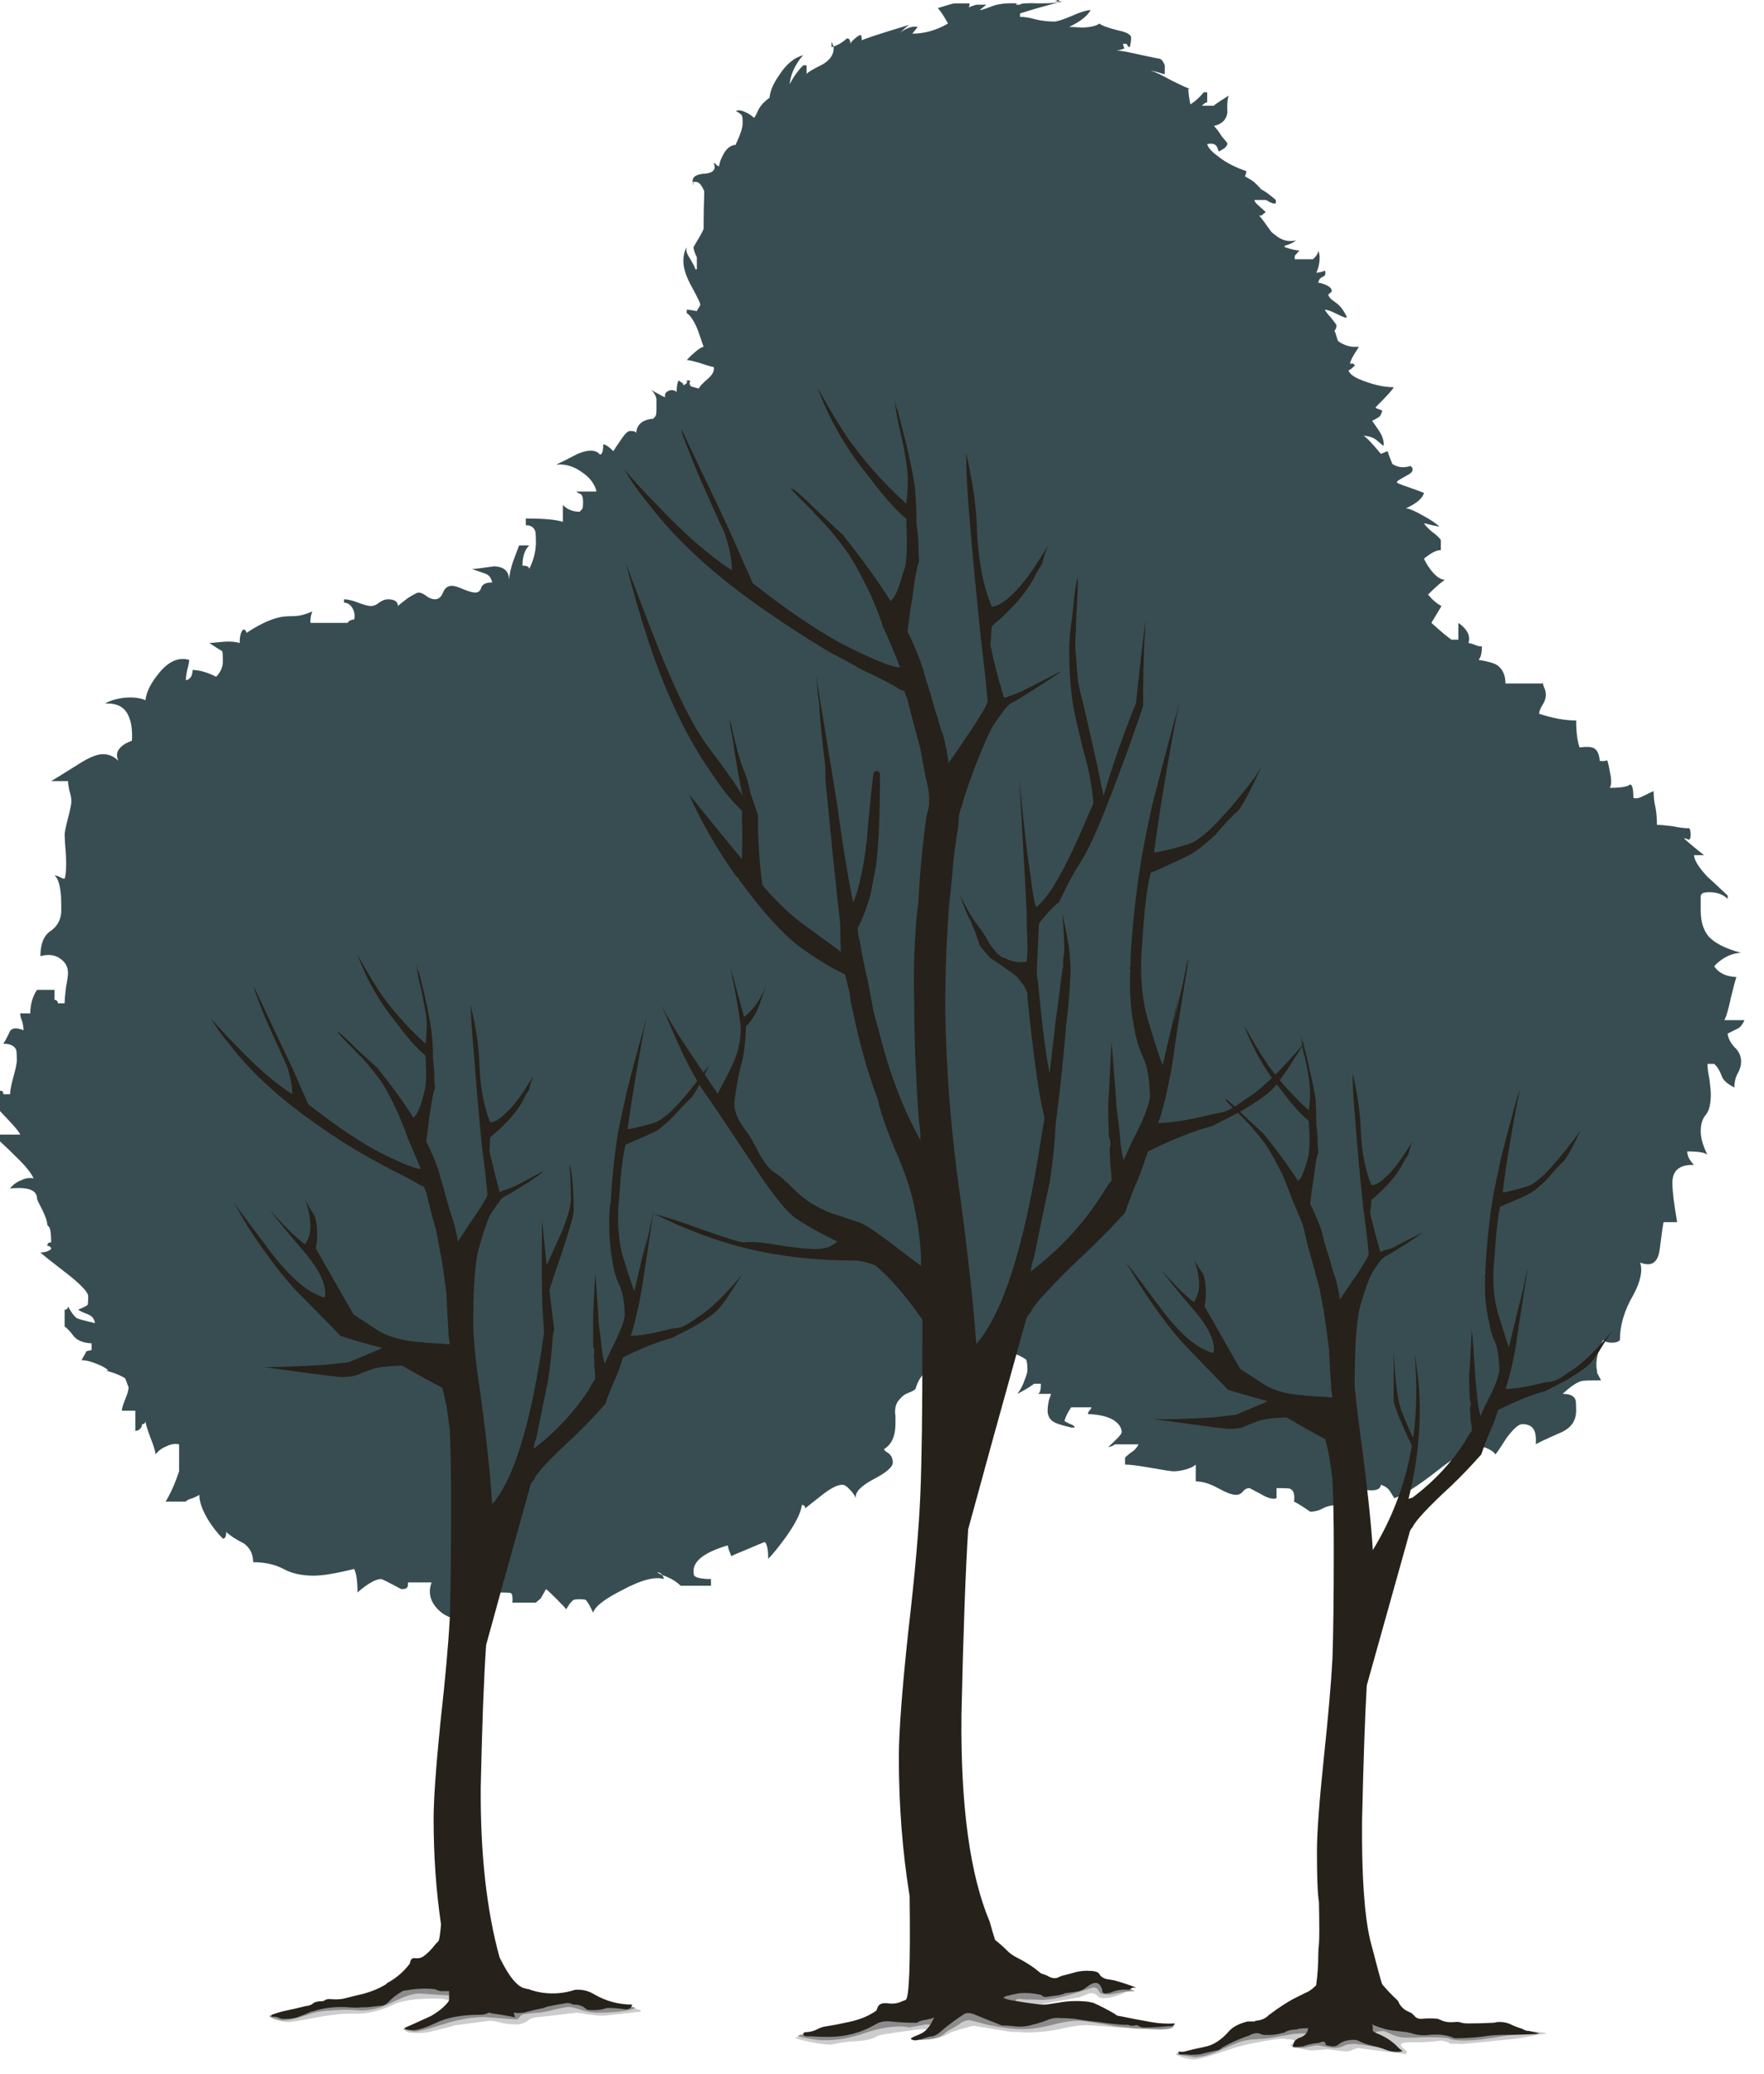 <?xml version="1.0" encoding="iso-8859-1"?>
<!-- Generator: Adobe Illustrator 16.0.0, SVG Export Plug-In . SVG Version: 6.00 Build 0)  -->
<!DOCTYPE svg PUBLIC "-//W3C//DTD SVG 1.1//EN" "http://www.w3.org/Graphics/SVG/1.1/DTD/svg11.dtd">
<svg version="1.1" id="Layer_1" xmlns="http://www.w3.org/2000/svg" xmlns:xlink="http://www.w3.org/1999/xlink" x="0px" y="0px"
	 width="262px" height="308px" viewBox="0 0 262 308" style="enable-background:new 0 0 262 308;" xml:space="preserve">
<symbol  id="bluetree_x5F_cluster_x5F_03" viewBox="0 -152.575 129.55 152.588">
	<g id="Layer_3_1_">
		<path style="fill-rule:evenodd;clip-rule:evenodd;fill:#384D51;" d="M91.15-8.35c-0.066-0.533-0.4-0.867-1-1
			c0.167-0.167,0.367-0.433,0.6-0.8c0.267-0.3,0.4-0.467,0.4-0.5c0-0.2-0.217-0.4-0.65-0.6c-0.067,0.233-0.133,0.383-0.2,0.45
			c-0.133,0.133-0.35,0.167-0.65,0.1c0.067-0.267,0.333-0.566,0.8-0.9c0.4-0.333,0.917-0.633,1.55-0.9
			c0.167-0.067,0.35-0.133,0.55-0.2c0-0.133-0.033-0.267-0.1-0.4c0.033,0,0.066-0.017,0.1-0.05c0.1-0.067,0.217-0.133,0.35-0.2
			c0.033-0.033,0.083-0.066,0.15-0.1c0.2-0.167,0.4-0.367,0.6-0.6c0.267-0.133,0.633-0.4,1.1-0.8v-0.25
			c-0.1-0.033-0.217-0.017-0.35,0.05c-0.1,0.033-0.167,0.066-0.2,0.1c-0.1,0.067-0.167,0.1-0.2,0.1h-0.85
			c0.033-0.133,0.133-0.267,0.3-0.4c0.333-0.3,0.517-0.467,0.55-0.5l-0.2-0.15c-0.066-0.1-0.167-0.133-0.3-0.1
			c0.133-0.133,0.433-0.533,0.9-1.2c0.1-0.1,0.2-0.183,0.3-0.25c0.466-0.4,0.983-0.533,1.55-0.4c-0.2-0.167-0.483-0.3-0.85-0.4v-0.1
			c0.5-0.167,0.867-0.25,1.1-0.25L96.15-19v-0.25h1.35c0.266,0.233,0.399,0.449,0.4,0.65c0-0.034,0.017-0.084,0.05-0.15
			C97.983-18.883,98-19,98-19.1c0-0.433-0.083-0.816-0.25-1.15c0.167,0,0.383,0.05,0.65,0.15c0.067-0.233,0.017-0.383-0.15-0.45
			c-0.2-0.067-0.317-0.217-0.35-0.45c0.133,0,0.317-0.05,0.55-0.15c0.3-0.133,0.45-0.283,0.45-0.45c0-0.066-0.083-0.15-0.25-0.25
			c0-0.167,0.15-0.35,0.45-0.55c0.367-0.233,0.667-0.6,0.9-1.1v-0.1c-0.1,0-0.35,0.1-0.75,0.3c-0.4,0.2-0.683,0.3-0.85,0.3
			c0-0.067,0.15-0.267,0.45-0.6c0.267-0.333,0.4-0.517,0.4-0.55c0-0.133-0.033-0.25-0.1-0.35c-0.033-0.033-0.05-0.067-0.05-0.1
			l0.05-0.05c0.067-0.233,0.133-0.45,0.2-0.65c0.033-0.034,0.1-0.083,0.2-0.15c0.4-0.233,0.8-0.333,1.2-0.3h0.15
			c0-0.033-0.1-0.2-0.3-0.5c-0.2-0.333-0.317-0.583-0.35-0.75h0.25l0.05-0.05c0-0.034,0.034-0.05,0.1-0.05
			c-0.1-0.1-0.183-0.183-0.25-0.25c-0.133-0.1-0.217-0.15-0.25-0.15c0.067-0.3,0.5-0.583,1.3-0.85c0.733-0.267,1.417-0.4,2.05-0.4
			c-0.033-0.133-0.483-0.633-1.35-1.5c0-0.033,0.05-0.067,0.15-0.1c0.2-0.066,0.317-0.117,0.35-0.15
			c-0.066-0.267-0.167-0.433-0.3-0.5c-0.167-0.1-0.317-0.183-0.45-0.25c0.1-0.133,0.283-0.4,0.55-0.8
			c0.233-0.367,0.333-0.717,0.3-1.05c-0.033,0-0.2,0.133-0.5,0.4c-0.233,0.2-0.567,0.317-1,0.35c0.2-0.1,0.633-0.55,1.3-1.35
			c0.167,0.067,0.333,0.133,0.5,0.2c0.067-0.233,0.184-0.55,0.35-0.95c0.4-0.267,0.85-0.316,1.35-0.15l0.1-0.1
			c0.033,0,0.05-0.066,0.05-0.2s-0.167-0.283-0.5-0.45c-0.367-0.2-0.583-0.333-0.65-0.4v-0.1c0.2-0.1,0.55-0.233,1.05-0.4
			c0.467-0.167,0.784-0.283,0.95-0.35c-0.1-0.4-0.55-0.783-1.35-1.15c0.233,0,0.667-0.183,1.3-0.55c0.5-0.267,0.9-0.534,1.2-0.8
			c-0.267,0.033-0.65,0.117-1.15,0.25c0.067-0.133,0.25-0.333,0.55-0.6c0.367-0.267,0.6-0.483,0.7-0.65v-0.75
			c-0.233,0-0.5-0.1-0.8-0.3c-0.3-0.2-0.45-0.317-0.45-0.35c0.267-0.533,0.567-0.95,0.9-1.25c0.233-0.2,0.45-0.3,0.65-0.3
			c-0.333-0.233-0.75-0.6-1.25-1.1c0.333-0.4,0.667-0.684,1-0.85l-0.75-1.25c0.733-0.667,1.233-1.083,1.5-1.25h0.5v1.25
			c0.667-0.467,0.917-0.967,0.75-1.5c0.067,0,0.2-0.033,0.4-0.1c0.2-0.1,0.4-0.15,0.6-0.15c0-0.5-0.083-0.833-0.25-1
			c0.667-0.1,1.133-0.233,1.4-0.4c0.4-0.3,0.6-0.75,0.6-1.35h2.75v0.15c0.001-0.071,0.035-0.204,0.1-0.4c0.1-0.2,0.15-0.4,0.15-0.6
			c0-0.233-0.083-0.483-0.25-0.75c-0.167-0.267-0.25-0.483-0.25-0.65c1-0.333,1.917-0.5,2.75-0.5c0-0.833,0.083-1.5,0.25-2
			c0.534,0.067,0.883,0.05,1.05-0.05c0.267-0.133,0.417-0.45,0.45-0.95c0.233-0.033,0.417-0.017,0.55,0.05
			c0.066-0.167,0.133-0.45,0.2-0.85c0.133-0.567,0.133-0.967,0-1.2c0.833,0,1.333,0.083,1.5,0.25c0.167,0,0.25-0.333,0.25-1
			c0.2-0.067,0.45-0.017,0.75,0.15c0.467,0.233,0.717,0.35,0.75,0.35c0-0.433,0.05-0.85,0.15-1.25c0.066-0.4,0.1-0.817,0.1-1.25
			c0.267,0,0.65-0.033,1.15-0.1c0.5-0.1,0.867-0.15,1.1-0.15h0.15c0.066-0.067,0.1-0.233,0.1-0.5c0-0.233-0.05-0.35-0.15-0.35
			c-0.133,0.067-0.25,0.1-0.35,0.1c0.4-0.367,0.9-0.783,1.5-1.25h-0.75c0.034-0.4,0.367-0.933,1-1.6c0.367-0.333,0.867-0.8,1.5-1.4
			v-0.25c-0.333,0.333-0.783,0.5-1.35,0.5c-0.267,0-0.45-0.033-0.55-0.1l-0.1-0.15v-1.1c0-0.833,0.2-1.483,0.6-1.95
			c0.467-0.5,1.267-0.9,2.4-1.2c-0.267,0-0.566-0.067-0.9-0.2c-0.433-0.2-0.8-0.466-1.1-0.8c0.333-0.5,0.883-0.767,1.65-0.8
			c-0.1-0.3-0.233-0.8-0.4-1.5c-0.2-0.934-0.367-1.5-0.5-1.7h1.5c-0.133-0.3-0.283-0.5-0.45-0.6c-0.067-0.033-0.333-0.167-0.8-0.4
			c0.034-0.333,0.2-0.667,0.5-1c0.333-0.3,0.5-0.667,0.5-1.1c0-0.267-0.083-0.55-0.25-0.85c-0.167-0.3-0.25-0.65-0.25-1.05
			c-0.466,0.233-0.767,0.483-0.9,0.75c-0.167,0.467-0.367,0.8-0.6,1h-0.5c0-0.267,0.05-0.65,0.15-1.15c0.066-0.533,0.1-0.9,0.1-1.1
			c0-0.7-0.117-1.2-0.35-1.5c-0.267-0.3-0.4-0.717-0.4-1.25c0-0.5,0.167-1.083,0.5-1.75c-0.167,0.167-0.667,0.25-1.5,0.25
			c0-0.333,0.167-0.667,0.5-1c-1.1,0.033-1.633-0.433-1.6-1.4c0-0.567,0.117-1.517,0.35-2.85h-1c-0.033-0.033-0.133-0.717-0.3-2.05
			c-0.133-0.967-0.617-1.284-1.45-0.95c0.2-0.6,0.034-1.4-0.5-2.4c-0.667-1.133-1-2.25-1-3.35c-0.1-0.133-0.3-0.2-0.6-0.2
			c-0.3,0-0.517,0.067-0.65,0.2c-0.333-0.667-0.5-1.283-0.5-1.85c0-0.167,0.017-0.3,0.05-0.4v-0.15c0-0.033,0.1-0.233,0.3-0.6
			c-0.066,0-0.133,0-0.2,0c-0.7,0-1.117-0.017-1.25-0.05c-0.367-0.1-0.833-0.417-1.4-0.95c0.534,0,0.85-0.15,0.95-0.45
			c0.033-0.1,0.05-0.367,0.05-0.8c0-0.767-0.4-1.317-1.2-1.65c-1.133-0.5-1.733-0.783-1.8-0.85c0.034,0.433,0,0.767-0.1,1
			c-0.133,0.333-0.434,0.5-0.9,0.5c-0.267,0-0.65-0.333-1.15-1c-0.467-0.733-0.75-1.15-0.85-1.25c-0.066,0.133-0.233,0.267-0.5,0.4
			c-0.333,0.167-0.583,0.2-0.75,0.1c-0.733-0.1-1.75-0.667-3.05-1.7c-1.4-1.1-2.467-1.783-3.2-2.05l-0.35,0.55
			c-0.133,0.2-0.35,0.35-0.65,0.45c-0.033-0.333-0.367-0.467-1-0.4c-0.733,0.1-1.233,0.15-1.5,0.15c0-0.5-0.167-0.917-0.5-1.25
			c-0.566,0-1-0.083-1.3-0.25s-0.617-0.25-0.95-0.25c-0.533,0.367-0.933,0.617-1.2,0.75c0.066,0.533-0.033,0.85-0.3,0.95
			c0,0.033-0.333,0.05-1,0.05v-0.75c-0.267-0.1-0.65,0-1.15,0.3l-0.85,0.45c-0.2,0-0.367-0.083-0.5-0.25S92-111,91.8-111
			c-0.3,0-0.75,0.167-1.35,0.5c-0.6,0.333-1.15,0.5-1.65,0.5v1.25c-0.133-0.133-0.367-0.25-0.7-0.35c-0.333-0.1-0.65-0.15-0.95-0.15
			c-0.167,0-0.717,0.083-1.65,0.25s-1.583,0.25-1.95,0.25v0.5c0.034,0.067,0.184,0.2,0.45,0.4c0.233,0.133,0.417,0.333,0.55,0.6
			H82.8c-0.133-0.1-0.3-0.167-0.5-0.2c0.667,0.6,1,0.967,1,1.1c0,0.333-0.2,0.633-0.6,0.9c-0.434,0.267-1.067,0.417-1.9,0.45
			c0,0.1,0.034,0.183,0.1,0.25c0.1,0.1,0.15,0.183,0.15,0.25h-1.5c-0.233-0.333-0.4-0.667-0.5-1c0.067-0.067,0.217-0.15,0.45-0.25
			c0.2-0.067,0.3-0.15,0.3-0.25h-0.25c-0.433,0.1-0.783,0.2-1.05,0.3c-0.467,0.167-0.7,0.483-0.7,0.95c0,0.233,0.034,0.5,0.1,0.8
			c0.1,0.267,0.15,0.417,0.15,0.45h-1c0.167,0.004,0.25,0.254,0.25,0.75h-0.5c-0.367-0.267-0.783-0.517-1.25-0.75
			c0.233,0.3,0.417,0.65,0.55,1.05c0.133,0.333,0.2,0.567,0.2,0.7c0,0.4-0.033,0.667-0.1,0.8c-0.7,0.467-1.583,0.733-2.65,0.8
			c-0.167,0.033-0.25-0.15-0.25-0.55c-0.033-1.267-0.767-1.667-2.2-1.2c-0.434,0.167-0.867,0.25-1.3,0.25
			c-0.9,0.066-1.5-0.417-1.8-1.45c-0.033-0.1-0.233-0.217-0.6-0.35c-0.167-0.066-0.316-0.167-0.45-0.3c-0.1-0.1-0.2-0.217-0.3-0.35
			c-0.167-0.3-0.217-0.65-0.15-1.05c0-0.2,0-0.383,0-0.55c0-0.933-0.283-1.566-0.85-1.9c0.033-0.1,0.117-0.183,0.25-0.25
			c0.267-0.167,0.4-0.417,0.4-0.75c0-0.333-0.483-0.75-1.45-1.25c-0.934-0.5-1.367-0.967-1.3-1.4c-0.066,0.2-0.216,0.417-0.45,0.65
			c-0.2,0.233-0.383,0.35-0.55,0.35c-0.367,0-0.883-0.267-1.55-0.8c-0.767-0.6-1.167-0.917-1.2-0.95c0,0.1-0.05,0.183-0.15,0.25
			h-0.1c-0.066-0.567-0.466-1.367-1.2-2.4c-0.533-0.733-0.967-1.267-1.3-1.6c0,0.667-0.083,1.083-0.25,1.25
			c-0.033,0-0.517-0.2-1.45-0.6c-0.5-0.2-0.85-0.35-1.05-0.45c-0.033,0.133-0.083,0.267-0.15,0.4c-0.066,0.2-0.1,0.333-0.1,0.4
			c-1.933-0.567-2.767-1.317-2.5-2.25c0.167-0.167,0.583-0.25,1.25-0.25v-0.5h-2.25c-0.267,0.267-0.6,0.483-1,0.65
			c-0.133,0.067-0.267,0.117-0.4,0.15c0.1-0.1,0.15-0.2,0.15-0.3c-0.667,0.2-1.683-0.067-3.05-0.8c-1.333-0.667-2.067-1.233-2.2-1.7
			c-0.233,0.5-0.417,0.817-0.55,0.95c-0.067,0.033-0.217,0.05-0.45,0.05c-0.233,0-0.383-0.017-0.45-0.05
			c-0.167-0.1-0.35-0.333-0.55-0.7c-0.066,0.1-0.316,0.367-0.75,0.8c-0.4,0.4-0.65,0.633-0.75,0.7c-0.167-0.3-0.3-0.533-0.4-0.7
			c-0.167-0.133-0.283-0.233-0.35-0.3h-1.75c0.034,0.4,0,0.633-0.1,0.7c-0.034,0.033-0.3,0.05-0.8,0.05c-0.4,0-0.767-0.167-1.1-0.5
			c0.034,0.167,0.05,0.283,0.05,0.35c-0.033,0.1-0.184,0.15-0.45,0.15c-0.733,0-1.15-0.167-1.25-0.5c-0.2-0.633-0.4-1.05-0.6-1.25
			c0.167,0,0.25-0.083,0.25-0.25c-0.733,0.1-1.316,0.433-1.75,1c-0.4,0.533-0.483,1.117-0.25,1.75H30.3c0-0.2-0.017-0.317-0.05-0.35
			c-0.033-0.1-0.183-0.15-0.45-0.15c-0.933,0.5-1.433,0.75-1.5,0.75c-0.167,0-0.383-0.067-0.65-0.2c-0.367-0.2-0.733-0.466-1.1-0.8
			c0,0.833-0.083,1.417-0.25,1.75c-1.333-0.333-2.333-0.5-3-0.5c-0.9,0-1.65,0.167-2.25,0.5c-0.633,0.333-1.383,0.5-2.25,0.5
			c0,0.6-0.233,1.067-0.7,1.4c-0.6,0.3-1.033,0.583-1.3,0.85c0-0.333-0.083-0.5-0.25-0.5c-0.4,0.4-0.767,0.867-1.1,1.4
			c-0.434,0.733-0.65,1.35-0.65,1.85c-0.1-0.067-0.267-0.15-0.5-0.25c-0.267-0.067-0.433-0.15-0.5-0.25h-1.5
			c0.367,0.6,0.7,1.35,1,2.25v2c-0.3,0.067-0.617,0.017-0.95-0.15c-0.333-0.133-0.6-0.333-0.8-0.6c0,0.2-0.133,0.633-0.4,1.3
			c-0.231,0.629-0.348,1.029-0.35,1.2c-0.001-0.167-0.084-0.25-0.25-0.25c0-0.133-0.05-0.25-0.15-0.35s-0.217-0.15-0.35-0.15v1.5h-1
			c0,0.167,0.083,0.45,0.25,0.85c0.167,0.4,0.25,0.7,0.25,0.9c-0.066,0.133-0.117,0.267-0.15,0.4c-0.033,0.067-0.066,0.15-0.1,0.25
			c-0.2,0.133-0.483,0.267-0.85,0.4c-0.233,0.067-0.434,0.133-0.6,0.2h0.2c-0.2,0.167-0.466,0.317-0.8,0.45
			c-0.467,0.2-0.867,0.3-1.2,0.3c0.233,0.4,0.35,0.617,0.35,0.65c0.067,0.033,0.2,0.067,0.4,0.1v0.5c-0.6,0.033-1.033,0.2-1.3,0.5
			C5.233-98.883,5-98.633,4.8-98.5v1.25c0.167,0,0.25,0.083,0.25,0.25c0.267-0.5,0.5-0.8,0.7-0.9c0.167-0.067,0.6-0.184,1.3-0.35
			c-0.033,0.3-0.2,0.517-0.5,0.65c-0.367,0.133-0.617,0.25-0.75,0.35c0.4,0.167,0.633,0.283,0.7,0.35
			c0.033,0.066,0.05,0.283,0.05,0.65c0,0.267-0.45,0.767-1.35,1.5c-1.3,1-2.034,1.583-2.2,1.75c0.333,0,0.6,0.083,0.8,0.25
			c0,0.145-0.1,0.228-0.3,0.25l0.05,0.15c0.034,0.067,0.117,0.1,0.25,0.1c0,0.6-0.05,0.983-0.15,1.15
			c-0.1,0.067-0.15,0.15-0.15,0.25c0,0.167-0.117,0.5-0.35,1c-0.267,0.5-0.4,0.783-0.4,0.85c0,0.633-0.667,0.883-2,0.75
			c0.2,0.267,0.467,0.467,0.8,0.6c0.333,0.167,0.65,0.217,0.95,0.15c-0.2,0.4-0.533,0.833-1,1.3c-0.6,0.6-1.1,1.083-1.5,1.45v0.5
			h1.5c-0.033,0.133-0.283,0.45-0.75,0.95L0-82.5v1.5h0.15c0.067-0.067,0.1-0.15,0.1-0.25h0.5c0,0.267,0.083,0.7,0.25,1.3
			c0.167,0.6,0.25,1,0.25,1.2c0,0.4-0.017,0.667-0.05,0.8c-0.133,0.3-0.45,0.45-0.95,0.45c0.167,0.267,0.333,0.583,0.5,0.95
			c0.167,0.233,0.5,0.25,1,0.05c0,0.167-0.033,0.383-0.1,0.65c-0.1,0.233-0.15,0.434-0.15,0.6h0.75c0,0.667,0.167,1.25,0.5,1.75h1.3
			v-0.75h0.1c0.1-0.067,0.15-0.15,0.15-0.25h0.5c0,0.267,0.034,0.667,0.1,1.2c0.1,0.5,0.15,0.85,0.15,1.05
			c0,0.433-0.183,0.783-0.55,1.05C4.1-70.9,3.6-70.833,3-71c0,0.933,0.267,1.567,0.8,1.9c0.5,0.367,0.75,0.867,0.75,1.5
			c0,0.733-0.017,1.184-0.05,1.35C4.433-65.617,4.283-65.2,4.05-65c0.067,0,0.184-0.033,0.35-0.1c0.167-0.1,0.3-0.15,0.4-0.15
			c0.1,0.3,0.133,0.867,0.1,1.7C4.833-62.717,4.8-62.2,4.8-62s0.083,0.617,0.25,1.25C5.217-60.117,5.3-59.7,5.3-59.5
			c0,0.233-0.05,0.5-0.15,0.8c-0.066,0.333-0.1,0.567-0.1,0.7H3.8c0.233,0.133,0.934,0.567,2.1,1.3C6.633-56.233,7.217-56,7.65-56
			c0.434,0,0.817-0.167,1.15-0.5c-0.2,0.4-0.133,0.75,0.2,1.05c0.167,0.167,0.433,0.317,0.8,0.45c0.034,0.733-0.033,1.3-0.2,1.7
			c-0.267,0.767-0.867,1.117-1.8,1.05c0.367,0.233,0.883,0.383,1.55,0.45c0.633,0.033,1.117-0.034,1.45-0.2
			c0.067,0.6,0.383,1.25,0.95,1.95c0.733,0.933,1.5,1.283,2.3,1.05c0-0.167-0.05-0.417-0.15-0.75c-0.066-0.333-0.1-0.583-0.1-0.75
			c0.133,0,0.25,0.067,0.35,0.2s0.15,0.316,0.15,0.55c0.5,0,1.083-0.167,1.75-0.5c0.333,0.333,0.5,0.717,0.5,1.15
			c0,0.434-0.017,0.684-0.05,0.75c-0.233,0.133-0.55,0.333-0.95,0.6l1.1,0.1c0.467,0.033,0.85,0,1.15-0.1c0,0.5,0.083,0.833,0.25,1
			h0.1c0.1-0.067,0.15-0.15,0.15-0.25c0.9,0.6,1.7,0.983,2.4,1.15c0.267,0.067,0.633,0.1,1.1,0.1c0.4,0,0.867,0.117,1.4,0.35
			c-0.1-0.2-0.15-0.483-0.15-0.85h2.75l0.15,0.15c0.133,0.067,0.25,0.1,0.35,0.1c0.067,0.267,0.034,0.533-0.1,0.8
			c-0.167,0.3-0.383,0.45-0.65,0.45v0.25c0.267,0,0.617-0.083,1.05-0.25c0.433-0.167,0.75-0.25,0.95-0.25c0.2,0,0.4,0.083,0.6,0.25
			c0.233,0.167,0.45,0.25,0.65,0.25c0.5,0,0.75-0.167,0.75-0.5c0.1,0.1,0.35,0.3,0.75,0.6c0.434,0.267,0.684,0.4,0.75,0.4
			c0.2,0,0.4-0.083,0.6-0.25c0.233-0.167,0.45-0.25,0.65-0.25c0.267,0,0.467,0.167,0.6,0.5s0.35,0.5,0.65,0.5
			c0.2,0,0.483-0.083,0.85-0.25c0.4-0.167,0.7-0.25,0.9-0.25c0.233,0,0.383,0.133,0.45,0.4c0.1,0.233,0.367,0.35,0.8,0.35
			c-0.066,0.333-0.233,0.55-0.5,0.65c-0.367,0.133-0.7,0.25-1,0.35c0.2,0,0.75,0.067,1.65,0.2c0.733-0.034,1.1-0.367,1.1-1
			c0.034,0.4,0.133,0.85,0.3,1.35c0.233,0.633,0.383,1.034,0.45,1.2h0.75c-0.333-0.333-0.5-0.833-0.5-1.5
			c0.333,0,0.5-0.083,0.5-0.25c0.333,0.667,0.5,1.333,0.5,2c0,0.433-0.017,0.7-0.05,0.8c-0.1,0.3-0.333,0.45-0.7,0.45v0.5
			c1.333,0,2.25-0.083,2.75-0.25v1.25c0.333-0.333,0.75-0.5,1.25-0.5c0.133,0.133,0.2,0.217,0.2,0.25c0.033,0.033,0.05,0.2,0.05,0.5
			c0,0.267-0.05,0.45-0.15,0.55c-0.167,0.067-0.283,0.133-0.35,0.2h1.5c-0.133,0.567-0.5,1.05-1.1,1.45
			c-0.6,0.433-1.233,0.617-1.9,0.55c0.233,0.1,0.767,0.367,1.6,0.8c0.8,0.333,1.35,0.317,1.65-0.05c0.167,0,0.25,0.25,0.25,0.75
			c0.167,0,0.417-0.167,0.75-0.5c0.034,0.067,0.233,0.367,0.6,0.9c0.267,0.4,0.483,0.6,0.65,0.6c0.267,0,0.417-0.05,0.45-0.15
			c0.033,0.6,0.417,0.95,1.15,1.05c0.033,0,0.067,0,0.1,0c0.133,0.133,0.2,0.217,0.2,0.25c0.033,0.033,0.05,0.217,0.05,0.55
			c0,0.367,0,0.6,0,0.7c-0.067,0.267-0.2,0.483-0.4,0.65c0.066-0.033,0.217-0.117,0.45-0.25c0.3-0.167,0.5-0.267,0.6-0.3
			c-0.066,0.233,0.033,0.4,0.3,0.5c0.2,0.067,0.383,0.033,0.55-0.1c0,0.4,0.05,0.684,0.15,0.85c0.133-0.1,0.233-0.167,0.3-0.2
			l0.05-0.15c0.033,0,0.1,0.033,0.2,0.1c0.066,0.033,0.083,0.117,0.05,0.25h0.25c-0.067-0.233-0.033-0.383,0.1-0.45
			c0.1-0.033,0.283-0.083,0.55-0.15c0.033,0.133,0.267,0.383,0.7,0.75c0.333,0.3,0.467,0.583,0.4,0.85c-0.1,0-0.45,0.1-1.05,0.3
			c-0.567,0.167-0.883,0.233-0.95,0.2c0.133,0.167,0.317,0.35,0.55,0.55c0.3,0.267,0.534,0.417,0.7,0.45
			c-0.167,0.5-0.317,0.933-0.45,1.3c-0.267,0.633-0.533,1.034-0.8,1.2V-23c0.167,0,0.417-0.033,0.75-0.1
			c0.067,0.133,0.133,0.25,0.2,0.35C51.983-22.717,52-22.667,52-22.6c0,0.1-0.2,0.517-0.6,1.25c-0.433,0.767-0.65,1.417-0.65,1.95
			c0,0.433,0.083,0.783,0.25,1.05c-0.067-0.2-0.017-0.433,0.15-0.7c0.267-0.434,0.434-0.75,0.5-0.95h0.1v0.9
			c-0.167,0.333-0.25,0.583-0.25,0.75L52-17.5c0.1,0.167,0.183,0.333,0.25,0.5c0,0.933,0.017,1.85,0.05,2.75
			c0,0.067-0.017,0.117-0.05,0.15c-0.167,0.4-0.367,0.6-0.6,0.6c-0.133,0-0.2-0.017-0.2-0.05c0-0.034,0.017-0.05,0.05-0.05v-0.15
			c-0.2,0.5,0.05,0.783,0.75,0.85c0.033,0,0.067,0,0.1,0c0.633,0.066,0.85,0.333,0.65,0.8c0.067,0,0.133-0.05,0.2-0.15
			c0.1-0.067,0.167-0.1,0.2-0.1c0.033,0.267,0.133,0.55,0.3,0.85c0.233,0.467,0.55,0.717,0.95,0.75v0.05
			c0.333,0.7,0.5,1.217,0.5,1.55c0,0.333-0.017,0.517-0.05,0.55c-0.033,0.1-0.184,0.217-0.45,0.35c0.167,0.1,0.417,0.067,0.75-0.1
			c0.167-0.066,0.367-0.2,0.6-0.4c0.067,0.067,0.183,0.283,0.35,0.65c0.167,0.3,0.433,0.583,0.8,0.85
			c0.043,0.495,0.276,1.045,0.7,1.65c0.533,0.833,1.133,1.333,1.8,1.5c-0.2-0.2-0.4-0.483-0.6-0.85
			c-0.233-0.433-0.367-0.867-0.4-1.3c0.267,0.533,0.6,1,1,1.4h0.25V-5.5c0.033,0.1,0.45,0.35,1.25,0.75
			c0.567,0.367,0.817,0.8,0.75,1.3c-0.066-0.033-0.117-0.05-0.15-0.05v0.4c0.067-0.133,0.117-0.25,0.15-0.35
			c0.333,0.1,0.667,0.3,1,0.6c0.167,0,0.25-0.133,0.25-0.4c0.033,0.1,0.15,0.233,0.35,0.4c0.2,0.167,0.333,0.25,0.4,0.25
			C63.967-2.6,64-2.733,64-3c0.033,0.067,1.2,0.45,3.5,1.15c-0.3-0.233-0.517-0.433-0.65-0.6c0.066,0.067,0.15,0.133,0.25,0.2
			c0.4,0.233,0.75,0.317,1.05,0.25l-0.4-0.5c0.9,0,1.783,0.25,2.65,0.75c-0.267,0.5-0.517,0.883-0.75,1.15
			c0.733,0.233,1.15,0.35,1.25,0.35H72c0-0.133-0.017-0.233-0.05-0.3c0.133,0.066,0.316,0.133,0.55,0.2h0.75l-0.5-0.4
			c0.133,0,0.45,0.1,0.95,0.3c0.466,0.167,1.066,0.233,1.8,0.2c0-0.064-0.033-0.098-0.1-0.1h0.35c0,0.1,0.483,0.133,1.45,0.1
			c0.966,0,1.45,0.05,1.45,0.15H78.3c0.07,0.002,0.153,0.036,0.25,0.1c0.067,0.033,0.1,0,0.1-0.1h0.25
			c-1.4-0.367-2.45-0.667-3.15-0.9v-0.25c0.333,0,0.733-0.067,1.2-0.2c0.433-0.1,0.883-0.15,1.35-0.15c0.2,0,0.617,0.133,1.25,0.4
			C80.217-0.9,80.7-0.75,81-0.75c-0.167-0.267-0.367-0.483-0.6-0.65c-0.2-0.167-0.533-0.367-1-0.6c0.133,0,0.483-0.017,1.05-0.05
			c0.566,0.033,0.966,0.133,1.2,0.3c0.133-0.133,0.583-0.3,1.35-0.5c0.667-0.133,1-0.317,1-0.55c0-0.2-0.033-0.434-0.1-0.7
			c-0.066,0-0.117,0.033-0.15,0.1l-0.1,0.15H83.4c0-0.067,0.033-0.183,0.1-0.35c-0.26-0.098-0.46-0.147-0.6-0.15
			c0.277-0.002,0.843-0.103,1.7-0.3c0.933-0.2,1.417-0.3,1.45-0.3c0.167,0,0.317-0.167,0.45-0.5V-5.5c-0.1,0-0.283,0.05-0.55,0.15
			c-0.258,0.064-0.45,0.098-0.575,0.1c0.231-0.008,0.756-0.242,1.575-0.7C87.817-6.383,88.3-6.6,88.4-6.6h-0.15
			c0-0.267,0.05-0.65,0.15-1.15c0.333,0.2,0.667,0.5,1,0.9h0.25V-7.6c-0.1,0-0.233-0.083-0.4-0.25h0.9
			c0.033,0.067,0.4,0.317,1.1,0.75C91.15-7.333,91.117-7.75,91.15-8.35z M49.15-116.9c-0.1,0.1-0.217,0.15-0.35,0.15
			c0.034-0.033,0.15-0.1,0.35-0.2V-116.9z"/>
		<g>
			<path style="fill-rule:evenodd;clip-rule:evenodd;fill:#26211A;" d="M85.05-46.125c0-0.058,0-0.116,0-0.175
				c-0.133-2.633-0.183-4.667-0.15-6.1c-0.767-2.3-1.6-4.6-2.5-6.9c-0.867-2.267-1.583-3.833-2.15-4.7c-0.567-0.9-1.1-1.9-1.6-3
				c-0.433-0.3-0.933-0.833-1.5-1.6L77-72.05c0-0.034,0-0.1,0-0.2c0-0.2,0.033-0.45,0.1-0.75v-0.1c0.3-3.167,0.583-5.367,0.85-6.6
				c0.133,1.233,0.267,2.383,0.4,3.45c0,0.033,0,0.067,0,0.1c0.233,1.667,0.417,3.066,0.55,4.2l0.05,0.15c0,0.167,0,0.283,0,0.35
				c0,0.233,0.017,0.417,0.05,0.55c0.067,0.3,0.033,1.316-0.1,3.05l0.35-1.7c0-0.1,0.033-0.284,0.1-0.55
				c0.033-0.2,0.066-0.483,0.1-0.85l0.05-1c-0.033-1.466-0.15-2.917-0.35-4.35v-0.15c-0.2-2.367-0.45-4.7-0.75-7
				c-0.066-1.4-0.217-2.85-0.45-4.35c-0.1-0.434-0.5-2.35-1.2-5.75c-0.033,0-0.05-0.034-0.05-0.1c-0.067-0.2-0.117-0.434-0.15-0.7
				v-0.05c-0.033,0-0.05-0.017-0.05-0.05c2.2,1.667,4,3.617,5.4,5.85c0.2,0.333,0.417,0.65,0.65,0.95c0,0.367-0.033,0.75-0.1,1.15
				c0,0.433-0.017,0.833-0.05,1.2c0.1,0.333,0.083,0.617-0.05,0.85c-0.033,0.833-0.05,1.617-0.05,2.35v0.05
				c0,0.3,0.017,0.566,0.05,0.8c0,0.1,0.066,1.417,0.2,3.95c0-0.2,0.017-0.434,0.05-0.7c0.2-2.4,0.3-3.75,0.3-4.05v-0.05
				c0.133-0.967,0.233-1.833,0.3-2.6c0.033-0.5,0.117-0.983,0.25-1.45c0.2,0.467,0.417,0.95,0.65,1.45
				c0.767,1.434,1.2,2.517,1.3,3.25c-0.033,1.267-0.183,2.2-0.45,2.8c-0.3,0.633-0.517,1.283-0.65,1.95
				c-0.333,1.567-0.45,3.15-0.35,4.75c-0.1,0-0.1,0.05,0,0.15c0,0.466,0.017,0.95,0.05,1.45c0.167,2.3,0.433,4.567,0.8,6.8
				c0.233,1.267,0.5,2.566,0.8,3.9c0.5,1.967,1.017,3.933,1.55,5.9c0.167,0.567,0.317,1.133,0.45,1.7c-0.367-1.7-0.833-4.3-1.4-7.8
				c-0.167-1.066-0.333-2.217-0.5-3.45c0.433,0.033,1.267,0.233,2.5,0.6c0.466,0.133,1.05,0.534,1.75,1.2
				c0.9,0.867,1.983,2.133,3.25,3.8c0.133,0.233,0.283,0.467,0.45,0.7c-0.8-1.733-1.367-2.8-1.7-3.2c-0.434-0.367-1-0.966-1.7-1.8
				c-0.8-0.733-1.417-1.217-1.85-1.45c-0.433-0.233-1.25-0.617-2.45-1.15c-0.167-0.066-0.333-0.133-0.5-0.2
				c-0.267-1.1-0.467-2.717-0.6-4.85c-0.233-2.467-0.083-4.55,0.45-6.25c0.5-1.667,0.85-2.733,1.05-3.2
				c0.2,0.934,0.417,1.867,0.65,2.8l0.55,2.5l-0.4-2.1c0.067,0.233,0.3,1.2,0.7,2.9c0.367,1.933,0.467,2.283,0.3,1.05
				c-0.2-1.2-0.483-2.983-0.85-5.35c-0.267-2.133-0.65-4.034-1.15-5.7c-0.066-0.133-0.117-0.267-0.15-0.4
				c1.067,0.033,2.4,0.25,4,0.65c0.167,0.033,0.483,0.1,0.95,0.2c0.433,0.167,0.933,0.466,1.5,0.9c1.167,0.7,2.65,2.117,4.45,4.25
				c-0.566-0.867-1.017-1.567-1.35-2.1c-0.333-0.467-0.583-0.8-0.75-1c-0.3-0.5-1.233-1.2-2.8-2.1l-1.95-1
				c-1.367-0.367-2.966-1-4.8-1.9c-0.267-0.8-0.517-1.5-0.75-2.1c-0.267-0.566-0.583-1.383-0.95-2.45c-1-1.1-2.05-2.167-3.15-3.2
				c-1.066-1-1.95-1.883-2.65-2.65c-0.7-0.733-1.1-1.25-1.2-1.55c-0.2-0.167-0.333-0.4-0.4-0.7c-1.867-6.7-3.283-11.833-4.25-15.4
				c-0.2-3.133-0.367-7.733-0.5-13.8c-0.066-6.767,0.633-11.883,2.1-15.35c0.133-0.5,0.267-0.95,0.4-1.35c0.3-0.233,0.6-0.5,0.9-0.8
				c0.2-0.2,0.434-0.367,0.7-0.5c0.667-0.333,1.233-0.7,1.7-1.1c0.033-0.033,0.083-0.066,0.15-0.1c0.233-0.067,0.4-0.133,0.5-0.2
				c0.3-0.167,0.566-0.183,0.8-0.05c0.067,0.033,0.15,0.066,0.25,0.1c0.3,0.067,0.617,0.15,0.95,0.25c0.367,0.1,0.75,0.133,1.15,0.1
				c0.167,0,0.333-0.033,0.5-0.1c0.067-0.033,0.117-0.083,0.15-0.15c0.1-0.167,0.267-0.283,0.5-0.35c0.2-0.033,0.4-0.066,0.6-0.1
				c0.6-0.167,1.15-0.35,1.65-0.55c-0.233,0.033-0.383,0-0.45-0.1c-0.034-0.033-0.1-0.05-0.2-0.05
				c-0.467,0.033-0.883-0.033-1.25-0.2c-0.067-0.033-0.15-0.05-0.25-0.05c-0.267-0.067-0.4,0.017-0.4,0.25
				c0,0.033-0.017,0.083-0.05,0.15c-0.167,0.4-0.466,0.467-0.9,0.2c-0.167-0.133-0.333-0.25-0.5-0.35
				c-0.1-0.033-0.183-0.067-0.25-0.1c-0.333-0.066-0.683-0.117-1.05-0.15c-0.133-0.067-0.283-0.117-0.45-0.15
				c-0.233-0.033-0.483-0.067-0.75-0.1c-0.267-0.067-0.45-0.033-0.55,0.1c-0.067,0.033-0.133,0.05-0.2,0.05
				c-0.467,0.1-0.933,0.133-1.4,0.1c-0.233-0.033-0.483-0.083-0.75-0.15c-0.067-0.033-0.15-0.05-0.25-0.05
				c-0.067-0.033-0.15-0.083-0.25-0.15c0.233-0.1,0.483-0.167,0.75-0.2c0.567-0.1,1.117-0.184,1.65-0.25
				c0.4-0.067,0.767-0.067,1.1,0c0.233,0.033,0.45,0.066,0.65,0.1c0.733,0.133,1.483,0.15,2.25,0.05
				c0.067-0.033,0.15-0.05,0.25-0.05c0.533-0.233,1.083-0.517,1.65-0.85c0.1-0.1,0.217-0.15,0.35-0.15
				c0.8-0.167,1.583-0.316,2.35-0.45c0.567-0.1,1.15-0.133,1.75-0.1c-0.033-0.133-0.15-0.2-0.35-0.2c-0.033,0-0.083,0-0.15,0
				c-0.567-0.066-1.15-0.1-1.75-0.1c-0.2,0-0.367,0.05-0.5,0.15c-0.067,0.033-0.15,0.033-0.25,0c-0.2-0.033-0.35-0.017-0.45,0.05
				c-0.1,0-0.2,0-0.3,0c-0.6,0.033-1.217,0.1-1.85,0.2c-0.667,0.066-1.3,0.15-1.9,0.25c-0.333,0.033-0.667,0.05-1,0.05
				c-0.3,0.033-0.583,0-0.85-0.1c-0.4-0.167-0.816-0.3-1.25-0.4c-0.433-0.133-0.9-0.167-1.4-0.1c-0.3,0.034-0.583,0.05-0.85,0.05
				c-0.1,0.033-0.183,0.066-0.25,0.1c-0.5,0.2-1.083,0.433-1.75,0.7c-0.033,0.033-0.083,0.05-0.15,0.05c-0.233,0.1-0.45,0.1-0.65,0
				c-0.667-0.434-1.267-0.883-1.8-1.35c-0.1-0.1-0.233-0.184-0.4-0.25c-0.033-0.033-0.083-0.05-0.15-0.05
				c-0.267-0.033-0.517-0.1-0.75-0.2c-0.067-0.033-0.15-0.05-0.25-0.05c-0.3-0.1-0.5-0.066-0.6,0.1c0.167,0.1,0.383,0.2,0.65,0.3
				c0.067,0.033,0.133,0.066,0.2,0.1c0.333,0.2,0.617,0.567,0.85,1.1l0.05,0.05c-0.167-0.067-0.333-0.117-0.5-0.15
				c-0.233-0.033-0.45-0.083-0.65-0.15c-0.067-0.066-0.15-0.1-0.25-0.1c-0.633,0-1.25,0.034-1.85,0.1c-0.333,0.033-0.633,0-0.9-0.1
				c-0.067-0.033-0.133-0.066-0.2-0.1c-1.066-0.633-2.25-0.95-3.55-0.95c-0.433,0-0.883,0.017-1.35,0.05c-0.1,0-0.183,0-0.25,0
				c-0.167,0-0.25,0.067-0.25,0.2c0.033,0.033,0.067,0.067,0.1,0.1c0.367,0,0.7,0.083,1,0.25c0.133,0.066,0.267,0.117,0.4,0.15
				c0.633,0.1,1.25,0.217,1.85,0.35c0.8,0.167,1.467,0.433,2,0.8c0.067,0.033,0.1,0.067,0.1,0.1c0.033,0.1,0.066,0.183,0.1,0.25
				c0.1,0.2,0.333,0.283,0.7,0.25c0.4-0.067,0.767-0.017,1.1,0.15c0.1,0.033,0.183,0.067,0.25,0.1c0.267,0.067,0.367,2.633,0.3,7.7
				c-0.533,3.3-0.8,6.733-0.8,10.3c0,1.867,0.233,4.983,0.7,9.35c0.5,4.3,0.8,7.717,0.9,10.25c0.1,2.467,0.15,6.183,0.15,11.15
				c0,0.6,0,1.183,0,1.75c-1.167,1.7-2.333,3.05-3.5,4.05c-0.633,0.233-1.133,0.35-1.5,0.35c-2.833,0-5.45,0.283-7.85,0.85
				c-2.267,0.533-4.617,1.4-7.05,2.6c0.933-0.233,2.066-0.6,3.4-1.1c1.867-0.667,2.95-1,3.25-1c0.567,0.067,1.4,0,2.5-0.2
				c1.233-0.2,2.2-0.3,2.9-0.3c0.2,0,0.5,0.05,0.9,0.15c0.133,0.067,0.35,0.2,0.65,0.4c-1.3,0.633-2.317,1.2-3.05,1.7
				c-0.667,0.433-1.65,1.633-2.95,3.6c-2.233,3.367-3.417,5.133-3.55,5.3c-0.767,1.033-1.566,2.483-2.4,4.35
				c-0.533,1.233-0.917,2.117-1.15,2.65c0.467-0.933,1.1-2,1.9-3.2c0.533-0.8,1.25-1.867,2.15-3.2c0.033-0.067,0.083-0.133,0.15-0.2
				c0.467,0.867,0.817,1.55,1.05,2.05c0.433,0.9,0.65,1.783,0.65,2.65c0,0.033,0,0.083,0,0.15c0,0.4-0.167,1.467-0.5,3.2
				c-0.1,0.467-0.183,0.9-0.25,1.3l1-3.65c0.467,0.333,0.867,0.8,1.2,1.4c0.14,0.224,0.306,0.541,0.5,0.95
				c-0.17-0.377-0.337-0.811-0.5-1.3c-0.267-0.767-0.617-1.35-1.05-1.75c-0.033-1.066-0.133-1.95-0.3-2.65
				c-0.2-0.667-0.383-1.617-0.55-2.85c-0.1-0.7,0.217-1.5,0.95-2.4c0.133-0.167,0.417-0.667,0.85-1.5
				c0.433-0.767,0.816-1.25,1.15-1.45c0.333-0.2,0.8-0.6,1.4-1.2c0.567-0.567,1.133-1,1.7-1.3c0.533-0.3,1.033-0.517,1.5-0.65
				c0.3-0.1,0.85-0.283,1.65-0.55c0.467-0.133,1.55-0.867,3.25-2.2c0.533-0.4,1-0.75,1.4-1.05c0,0.533-0.017,1.017-0.05,1.45
				c-0.1,1.033-0.217,1.833-0.35,2.4c-0.233,1.433-0.733,3-1.5,4.7c-0.733,1.767-1.167,3.034-1.3,3.8
				c-0.733,1.9-1.35,4.066-1.85,6.5c-0.1,0.367-0.184,0.816-0.25,1.35v0.05c-0.1,0.433-0.217,0.9-0.35,1.4
				c-1.133,0.533-2.3,1.25-3.5,2.15c-1.267,1-2.7,2.6-4.3,4.8H54.9c0,0.133-0.083,0.25-0.25,0.35c-1.433,2.033-2.6,4.066-3.5,6.1
				c0.9-1.133,2.217-2.75,3.95-4.85c0,0.167,0,0.333,0,0.5v0.05c0.033,0.833,0.033,1.617,0,2.35c0,0.1,0,0.25,0,0.45
				c0,0.067,0,0.15,0,0.25c-0.767,0.733-1.45,1.567-2.05,2.5c-1.867,2.567-3.483,5.883-4.85,9.95c-0.7,2.133-1.267,4.1-1.7,5.9
				c0.367-1.033,0.85-2.316,1.45-3.85c1.233-3.267,2.333-5.8,3.3-7.6c0.467-0.867,0.9-1.567,1.3-2.1c1.267-1.667,2.133-2.9,2.6-3.7
				c-0.267,1.233-0.533,2.767-0.8,4.6c-0.1,0.367-0.15,0.733-0.15,1.1c0.2-0.9,0.383-1.667,0.55-2.3
				c0.233-0.833,0.417-1.383,0.55-1.65c0.133-0.3,0.284-0.833,0.45-1.6l0.55-1.6c0-0.067,0-0.15,0-0.25v-1.15
				c0.067-1.566,0.167-2.767,0.3-3.6c0-0.067,0-0.117,0-0.15c0.867-1.033,1.783-1.933,2.75-2.7c1.033-0.767,1.967-1.45,2.8-2.05
				c0.1-0.066,0.2-0.15,0.3-0.25c-0.034,0.534-0.05,1.233-0.05,2.1c-0.267,2.267-0.633,5.833-1.1,10.7v0.9
				c-0.167,1.3-0.316,2.733-0.45,4.3c0,0.1,0,0.217,0,0.35c-0.1,0.7-0.184,1.434-0.25,2.2l1.55-9.45
				c0.367-2.767,0.767-5.233,1.2-7.4c0.033,0.067,0.066,0.133,0.1,0.2c0.333,0.867,0.617,2.133,0.85,3.8c0,0.167,0.017,0.3,0.05,0.4
				c0.2,2.367,0.367,4.05,0.5,5.05c0,0.1,0.05,0.2,0.15,0.3h0.05c0.1,0,0.167-0.017,0.2-0.05c0.067-0.067,0.1-0.15,0.1-0.25
				c0-2.967-0.1-5.217-0.3-6.75c-0.133-0.733-0.267-1.434-0.4-2.1c-0.233-0.867-0.517-1.633-0.85-2.3c-0.066-0.1-0.1-0.2-0.1-0.3
				c0-0.3,0.05-0.6,0.15-0.9c0.167-1,0.367-1.983,0.6-2.95c0.133-0.733,0.267-1.45,0.4-2.15c0.1-0.433,0.217-0.867,0.35-1.3
				c0.8-3.267,1.85-6.05,3.15-8.35c0,0.133,0,0.217,0,0.25c0,0.367-0.033,0.733-0.1,1.1c-0.2,2.566-0.317,5.133-0.35,7.7
				c0,0.3,0,0.583,0,0.85c-0.066,1.867-0.033,3.783,0.1,5.75c0.033,0.633,0.1,1.283,0.2,1.95c0.1,2.133,0.3,4.267,0.6,6.4
				c0.067,0.3,0.133,0.583,0.2,0.85c0.033,0.667-0.05,1.333-0.25,2c-0.133,0.733-0.267,1.466-0.4,2.2c-0.367,1.333-0.7,2.6-1,3.8
				c-0.067,0.1-0.117,0.233-0.15,0.4c-0.067,0.1-0.167,0.15-0.3,0.15c-0.533,0.367-1.517,0.883-2.95,1.55
				c-0.8,0.467-1.567,0.883-2.3,1.25c-1.667,1-3.217,2-4.65,3c-3.767,2.567-6.717,5.25-8.85,8.05c-0.7,0.833-1.283,1.667-1.75,2.5
				c0.833-0.967,1.6-1.8,2.3-2.5c2.033-2.167,3.917-3.817,5.65-4.95c0,0.8-0.184,1.733-0.55,2.8c-0.367,0.767-0.983,2.133-1.85,4.1
				c-0.267,0.633-0.684,1.667-1.25,3.1c-0.034,0.167-0.067,0.333-0.1,0.5c0.733-1.566,1.566-3.316,2.5-5.25
				c0.9-1.9,1.617-3.483,2.15-4.75c0.267-0.566,0.483-1.05,0.65-1.45c2.833-2.233,5.267-3.85,7.3-4.85
				c1.966-0.967,3.183-1.434,3.65-1.4c-0.5,1.267-0.934,2.283-1.3,3.05c-0.033,0.233-0.333,1.017-0.9,2.35
				c-0.633,1.333-1.233,2.417-1.8,3.25c-0.467,0.667-1.083,1.417-1.85,2.25c-0.067,0.066-0.15,0.15-0.25,0.25
				c-0.133,0.133-0.267,0.283-0.4,0.45c-1.133,1.1-1.667,1.667-1.6,1.7l0.1-0.05c0.267-0.133,0.883-0.684,1.85-1.65
				c1.267-1.2,1.917-1.8,1.95-1.8v-0.05c1.367-1.7,2.533-3.317,3.5-4.85l0.05,0.1c0.033,0.033,0.083,0.083,0.15,0.15
				c0.2,0.3,0.383,0.733,0.55,1.3c0.133,0.467,0.233,0.783,0.3,0.95c0.1,0.4,0.15,1.066,0.15,2l-0.05,1.6
				c-0.066,0.1-0.133,0.167-0.2,0.2c-0.667,0.567-1.55,1.583-2.65,3.05c-1.633,2-2.883,4.183-3.75,6.55
				c1.133-2.067,2.05-3.55,2.75-4.45c1.1-1.466,2.383-2.867,3.85-4.2c0.133,1.1,0.15,2,0.05,2.7c-0.1,0.8-0.25,1.617-0.45,2.45
				c-0.233,0.933-0.4,1.883-0.5,2.85c0.1-0.667,0.184-1,0.25-1c0.067-0.3,0.15-0.633,0.25-1c0.5-1.867,0.85-3.483,1.05-4.85
				c0.066-0.767,0.1-1.433,0.1-2c0-0.167,0-0.333,0-0.5v-0.1c0.1-0.6,0.15-1.15,0.15-1.65c0-0.167,0.017-0.567,0.05-1.2
				c-0.133-0.267-0.3-1.167-0.5-2.7c-0.133-0.767-0.25-1.6-0.35-2.5c0.467-0.934,0.85-1.867,1.15-2.8
				c0.167-0.633,0.35-1.233,0.55-1.8c0.167-0.667,0.35-1.283,0.55-1.85c0.1-0.433,0.233-0.85,0.4-1.25
				c0.167-0.667,0.3-1.35,0.4-2.05c0.5,0.7,0.933,1.333,1.3,1.9c0.533,0.767,1,1.5,1.4,2.2c0.067,0.133,0.133,0.283,0.2,0.45
				c-0.133,1.467-0.3,3.017-0.5,4.65c-0.367,3.5-0.65,6.483-0.85,8.95c-0.167,1.933-0.25,3.55-0.25,4.85
				c0.5-2.167,0.767-4.067,0.8-5.7c0.1-2.267,0.467-4.167,1.1-5.7c0.4,0.033,0.85,0.283,1.35,0.75c0.567,0.5,1.167,1.216,1.8,2.15
				c0.4,0.633,0.75,1.183,1.05,1.65c-0.2-0.433-0.35-0.883-0.45-1.35c-0.267-0.4-0.483-0.783-0.65-1.15
				c-0.667-1.167-1.7-2.333-3.1-3.5l-0.1-1.4c0.233-1.133,0.567-2.434,1-3.9c0.133,0,0.25,0.033,0.35,0.1
				c0.067,0,0.383,0.117,0.95,0.35c0.533,0.267,1.316,0.667,2.35,1.2c0.966,0.533,0.7,0.316-0.8-0.65c-1.5-0.967-2.3-1.45-2.4-1.45
				c-0.067-0.1-0.15-0.183-0.25-0.25c-0.3-0.367-0.667-0.883-1.1-1.55c-0.333-0.667-0.683-1.467-1.05-2.4
				c-0.567-1.433-0.967-2.6-1.2-3.5c-0.133-0.3-0.2-0.583-0.2-0.85c0-0.067-0.017-0.167-0.05-0.3h0.05v-0.05
				c-0.233-1.3-0.4-2.617-0.5-3.95c-0.067-0.767-0.15-1.566-0.25-2.4c0-0.067,0-0.133,0-0.2c-0.167-2.267-0.25-4.566-0.25-6.9
				c0-0.1,0-0.233,0-0.4c0.066-4.567,0.433-9.167,1.1-13.8c0.6-4.467,1-8.133,1.2-11c1.967,2.233,3.55,7.183,4.75,14.85
				c0.1,0.667,0.2,1.267,0.3,1.8c0,0.1,0,0.183,0,0.25c-0.367,1.333-0.783,4.283-1.25,8.85c0,0.167,0,0.283,0,0.35
				c-0.1,0.167-0.183,0.333-0.25,0.5c-0.233,0.3-0.417,0.534-0.55,0.7c-0.9,0.667-1.55,1.117-1.95,1.35
				c-0.433,0.5-0.7,0.816-0.8,0.95c-0.267,0.867-0.45,1.35-0.55,1.45c-0.034,0.2-0.117,0.4-0.25,0.6
				c-0.2,0.433-0.417,0.983-0.65,1.65c0.567-1.133,1.1-2,1.6-2.6c0.2-0.3,0.383-0.6,0.55-0.9c0.133-0.233,0.283-0.433,0.45-0.6
				c0.067-0.133,0.25-0.3,0.55-0.5c0.066,0,0.2-0.05,0.4-0.15c0.467-0.2,0.933-0.25,1.4-0.15c0.033,0.333,0.05,0.617,0.05,0.85
				c0,0.133,0,0.25,0,0.35c0,0.034,0,0.1,0,0.2c0,0.067,0,0.117,0,0.15c-0.033,0.5-0.05,0.983-0.05,1.45c0,0.1,0,0.25,0,0.45
				c0,0.133-0.05,1.117-0.15,2.95c-0.033,0.667-0.167,3.05-0.4,7.15c0.3-3.233,0.583-5.667,0.85-7.3
				c0.034-0.267,0.067-0.533,0.1-0.8c0.1-0.733,0.2-1.2,0.3-1.4c0.933,0.667,2.183,2.85,3.75,6.55c0.167,0.4,0.333,0.783,0.5,1.15
				c-0.1,1.167-0.284,2.233-0.55,3.2c-0.267,0.967-0.55,2.133-0.85,3.5c-0.267,1.333-0.4,2.934-0.4,4.8
				c0,0.566,0.083,1.417,0.25,2.55c0.1,1.267,0.233,2.2,0.4,2.8c0-0.5-0.033-1.367-0.1-2.6c-0.034-0.5-0.05-0.983-0.05-1.45
				c-0.066-0.6-0.066-1.2,0-1.8c0.067-0.934,0.117-1.55,0.15-1.85c0.034-0.3,0.184-0.967,0.45-2c0.233-1.033,0.533-2.35,0.9-3.95
				l0.55-2.65c0.733,2.467,1.533,4.75,2.4,6.85C84.6-50.005,84.833-47.963,85.05-46.125z"/>
		</g>
		<g>
			<path style="fill-rule:evenodd;clip-rule:evenodd;fill:#26211A;" d="M31.3-73.55c-0.2,0.7-0.333,1.417-0.4,2.15
				c0.067-0.5,0.133-0.75,0.2-0.75c0.066-0.233,0.133-0.5,0.2-0.8c0.367-1.433,0.617-2.667,0.75-3.7c0.067-0.567,0.1-1.067,0.1-1.5
				c0-0.133,0-0.267,0-0.4v-0.05c0.067-0.467,0.1-0.9,0.1-1.3c0-0.1,0.017-0.4,0.05-0.9c-0.1-0.2-0.233-0.883-0.4-2.05
				c-0.066-0.566-0.15-1.2-0.25-1.9c0.367-0.733,0.667-1.433,0.9-2.1c0.133-0.5,0.267-0.967,0.4-1.4c0.133-0.5,0.267-0.983,0.4-1.45
				c0.1-0.3,0.2-0.617,0.3-0.95c0.167-0.5,0.283-1.017,0.35-1.55c0.367,0.567,0.683,1.05,0.95,1.45c0.433,0.6,0.8,1.167,1.1,1.7
				c0.067,0.1,0.117,0.216,0.15,0.35c-0.1,1.1-0.233,2.267-0.4,3.5c-0.267,2.7-0.466,4.983-0.6,6.85
				c-0.133,1.5-0.217,2.733-0.25,3.7c0.4-1.633,0.617-3.083,0.65-4.35c0.066-1.733,0.333-3.183,0.8-4.35
				c0.333,0.033,0.684,0.233,1.05,0.6c0.433,0.367,0.9,0.917,1.4,1.65c0.3,0.467,0.55,0.867,0.75,1.2c-0.133-0.3-0.233-0.633-0.3-1
				c-0.2-0.3-0.367-0.6-0.5-0.9c-0.5-0.867-1.3-1.75-2.4-2.65l-0.05-1.05c0.2-0.867,0.45-1.867,0.75-3c0.1,0,0.183,0.033,0.25,0.1
				c0.066,0,0.316,0.083,0.75,0.25c0.4,0.2,1,0.517,1.8,0.95c0.733,0.4,0.533,0.217-0.6-0.55c-1.167-0.733-1.783-1.1-1.85-1.1
				c-0.067-0.066-0.133-0.117-0.2-0.15c-0.233-0.3-0.517-0.7-0.85-1.2c-0.233-0.5-0.5-1.283-0.8-2.35
				c-0.333-1.067-0.483-3.184-0.45-6.35c0.1-1.467,0.267-2.934,0.5-4.4c0.467-3.4,0.767-6.2,0.9-8.4c1.5,1.7,2.717,5.483,3.65,11.35
				c0.066,0.5,0.133,0.95,0.2,1.35c0,0.067-0.033,0.6-0.1,1.6c-0.066,1-0.083,3.267-0.05,6.8l0.35-3.35
				c0.566,1.267,0.95,2.117,1.15,2.55c0.433,1.1,0.65,1.883,0.65,2.35c0,0.2-0.017,0.783-0.05,1.75
				c-0.033,0.367-0.05,0.667-0.05,0.9c0.2-0.767,0.3-1.934,0.3-3.5c0-0.333-0.333-1.5-1-3.5c-0.367-1.033-0.633-1.833-0.8-2.4
				l0.35-2.9c-0.033-0.167-0.066-0.333-0.1-0.5c-0.066-1.066-0.183-2.167-0.35-3.3c-0.067-0.333-0.367-1.8-0.9-4.4
				c-0.033,0-0.05-0.033-0.05-0.1c-0.067-0.167-0.1-0.333-0.1-0.5v-0.05c-0.033,0-0.05-0.017-0.05-0.05
				c1.667,1.267,3.05,2.75,4.15,4.45c0.133,0.267,0.283,0.517,0.45,0.75c0,0.267-0.017,0.55-0.05,0.85c0,0.333-0.017,0.65-0.05,0.95
				c0.066,0.233,0.05,0.434-0.05,0.6c0,0.667,0,1.267,0,1.8v0.05c0,0.233,0,0.433,0,0.6c0,0.066,0.05,1.083,0.15,3.05
				c0-0.167,0.017-0.35,0.05-0.55c0.133-1.833,0.2-2.867,0.2-3.1v-0.05c0.1-0.733,0.183-1.4,0.25-2c0.033-0.367,0.1-0.716,0.2-1.05
				c0.167,0.333,0.333,0.683,0.5,1.05c0.567,1.1,0.9,1.934,1,2.5c-0.033,0.967-0.15,1.684-0.35,2.15c-0.233,0.466-0.4,0.966-0.5,1.5
				c-0.233,1.167-0.333,2.367-0.3,3.6c-0.033,0-0.033,0.05,0,0.15c0,0.333,0.033,0.683,0.1,1.05c0.1,1.767,0.283,3.5,0.55,5.2
				c0.2,0.966,0.417,1.966,0.65,3c0.367,1.466,0.767,2.966,1.2,4.5c0.1,0.433,0.2,0.85,0.3,1.25c-0.267-1.3-0.617-3.267-1.05-5.9
				c-0.133-0.833-0.267-1.716-0.4-2.65c0.333,0.033,0.967,0.184,1.9,0.45c0.367,0.1,0.817,0.4,1.35,0.9
				c0.7,0.667,1.517,1.65,2.45,2.95c0.133,0.133,0.267,0.3,0.4,0.5c-0.633-1.3-1.083-2.117-1.35-2.45
				c-0.3-0.267-0.733-0.717-1.3-1.35c-0.566-0.566-1.017-0.95-1.35-1.15c-0.333-0.167-0.967-0.45-1.9-0.85
				c-0.133-0.066-0.25-0.117-0.35-0.15c-0.2-0.833-0.35-2.067-0.45-3.7c-0.2-1.867-0.1-3.45,0.3-4.75
				c0.4-1.267,0.667-2.083,0.8-2.45c0.167,0.7,0.333,1.417,0.5,2.15l0.45,1.9l-0.3-1.6c0.033,0.167,0.2,0.9,0.5,2.2
				c0.3,1.467,0.367,1.733,0.2,0.8c-0.133-0.933-0.333-2.283-0.6-4.05c-0.233-1.633-0.533-3.083-0.9-4.35
				c-0.034-0.1-0.067-0.217-0.1-0.35c0.8,0.034,1.816,0.217,3.05,0.55c0.1,0,0.333,0.033,0.7,0.1c0.333,0.133,0.717,0.367,1.15,0.7
				c0.9,0.533,2.033,1.617,3.4,3.25c-0.433-0.667-0.783-1.2-1.05-1.6c-0.233-0.367-0.417-0.617-0.55-0.75
				c-0.233-0.4-0.933-0.933-2.1-1.6l-1.55-0.8c-1.033-0.267-2.25-0.75-3.65-1.45c-0.167-0.6-0.35-1.117-0.55-1.55
				c-0.2-0.433-0.45-1.066-0.75-1.9c-0.733-0.833-1.517-1.65-2.35-2.45c-0.833-0.767-1.517-1.433-2.05-2
				c-0.533-0.566-0.833-0.966-0.9-1.2c-0.167-0.133-0.267-0.317-0.3-0.55c-1.434-5.1-2.517-9-3.25-11.7
				c-0.167-2.4-0.3-5.917-0.4-10.55c-0.034-4.933,0.433-9.15,1.4-12.65c0.7-1.433,1.333-2.2,1.9-2.3c0.1-0.033,0.183-0.05,0.25-0.05
				c0.7-0.267,1.45-0.367,2.25-0.3c0.367,0.033,0.717,0.1,1.05,0.2c0.067,0.033,0.133,0.05,0.2,0.05c0.5,0.033,0.967-0.083,1.4-0.35
				c0.867-0.5,1.8-0.75,2.8-0.75c-0.067-0.267-0.25-0.383-0.55-0.35c-0.4,0.067-0.816,0.1-1.25,0.1c-0.1,0-0.183-0.017-0.25-0.05
				c-0.3-0.1-0.683-0.133-1.15-0.1c-0.067,0-0.133,0.017-0.2,0.05c-0.233,0.233-0.533,0.35-0.9,0.35c-0.1,0-0.167,0.017-0.2,0.05
				c-0.133,0.066-0.284,0.083-0.45,0.05c-0.433-0.067-0.883-0.15-1.35-0.25c-0.1-0.033-0.183-0.067-0.25-0.1
				c-0.533-0.1-1.033-0.217-1.5-0.35c-0.267-0.033-0.517-0.033-0.75,0c0.033-0.1,0.067-0.216,0.1-0.35
				c-0.433,0.1-1.017,0.2-1.75,0.3c-0.067,0.033-0.133,0.05-0.2,0.05c-0.2-0.1-0.383-0.15-0.55-0.15c-1.433,0-2.55-0.2-3.35-0.6
				c-0.8-0.367-1.367-0.55-1.7-0.55c-0.3,0-0.534,0.05-0.7,0.15c0.167,0.067,0.833,0.367,2,0.9c0.633,0.367,1.083,0.75,1.35,1.15
				c0,0.2,0,0.433,0,0.7c-0.2,0-0.4,0-0.6,0c-0.067,0-0.133,0.017-0.2,0.05c-0.1,0.033-0.2,0.066-0.3,0.1
				c-0.733,0.067-1.433,0.034-2.1-0.1c-0.1,0-0.183-0.017-0.25-0.05c-0.367-0.2-0.7-0.45-1-0.75c-0.2-0.233-0.45-0.35-0.75-0.35
				c-0.3-0.033-0.6-0.066-0.9-0.1c-0.1,0-0.217,0-0.35,0c-0.333-0.034-0.667-0.034-1,0c-0.967,0.066-1.85-0.034-2.65-0.3
				c-0.067,0-0.133-0.017-0.2-0.05c-0.3-0.133-0.633-0.267-1-0.4c-0.367-0.1-0.75-0.133-1.15-0.1c-0.1,0.033-0.183,0.066-0.25,0.1
				c-0.066,0.033-0.15,0.05-0.25,0.05c-0.066,0-0.15,0-0.25,0c0,0.1,0.017,0.15,0.05,0.15c0.267,0.1,0.533,0.184,0.8,0.25
				c0.633,0.133,1.217,0.267,1.75,0.4c0.1,0,0.183,0.017,0.25,0.05c0.1,0.033,0.167,0.066,0.2,0.1c0.133,0.133,0.367,0.2,0.7,0.2
				c0.067,0,0.133,0.017,0.2,0.05c0.1,0.1,0.283,0.133,0.55,0.1c0.4-0.033,0.767,0,1.1,0.1c0.267,0.067,0.533,0.133,0.8,0.2
				c0.8,0.167,1.5,0.433,2.1,0.8c0.033,0.033,0.067,0.067,0.1,0.1c0.633,0.333,1.183,0.8,1.65,1.4c0.033,0.033,0.05,0.067,0.05,0.1
				c0.033,0.233,0.133,0.35,0.3,0.35c0.267-0.033,0.483,0,0.65,0.1c0.333,0.233,0.65,0.55,0.95,0.95
				c0.066,0.067,0.133,0.133,0.2,0.2c0.067,0.066,0.133,0.483,0.2,1.25c-0.367,2.5-0.55,5.117-0.55,7.85c0,1.4,0.167,3.767,0.5,7.1
				c0.367,3.267,0.6,5.867,0.7,7.8c0.067,1.9,0.1,4.733,0.1,8.5c0,2.367-0.033,4.2-0.1,5.5c-0.1,0.8-0.183,1.4-0.25,1.8
				c-0.1,0.434-0.2,0.867-0.3,1.3c-0.9,0.466-1.9,1.017-3,1.65c-1.1-0.033-1.867-0.133-2.3-0.3c-0.466-0.167-0.816-0.3-1.05-0.4
				s-0.617-0.15-1.15-0.15c-0.233,0-1.217,0.117-2.95,0.35c-1.633,0.233-2.583,0.367-2.85,0.4c0.633-0.033,2.15,0.017,4.55,0.15
				l1.8,0.2l2.5,1.05c-1.5,0.4-2.533,0.7-3.1,0.9c-1.267,1.3-2.316,2.367-3.15,3.2c-1.133,1.167-2.4,2.833-3.8,5
				c-0.4,0.7-0.733,1.267-1,1.7c0.6-0.8,1.45-1.934,2.55-3.4c1.434-1.933,2.733-3.117,3.9-3.55c0.067-0.033,0.133-0.067,0.2-0.1
				c0.1,0,0.15,0.1,0.15,0.3c0,0.867-0.55,1.933-1.65,3.2c-1.067,1.233-1.883,2.233-2.45,3c0.5-0.566,1-1.1,1.5-1.6
				c0.267-0.267,0.633-0.583,1.1-0.95c0.267,0.4,0.4,0.833,0.4,1.3c0,0.533-0.083,1.067-0.25,1.6
				c-0.033,0.133-0.083,0.283-0.15,0.45c0.2-0.4,0.4-0.75,0.6-1.05c0.2-0.233,0.3-0.816,0.3-1.75c0-0.233-0.033-0.517-0.1-0.85
				l2.8-4.9c0.967-0.633,1.6-1.05,1.9-1.25c0.767-0.433,1.75-0.7,2.95-0.8c0.167,0,0.316-0.017,0.45-0.05
				c0.534-0.033,1.083-0.066,1.65-0.1c0-0.034,0.066-0.034,0.2,0c-0.033,0.233-0.066,0.466-0.1,0.7c0,0.1,0,0.2,0,0.3
				c-0.066,0.9-0.117,1.816-0.15,2.75c-0.233,1.833-0.383,2.833-0.45,3c-0.1,0.533-0.2,1.083-0.3,1.65c-0.3,1.033-0.55,2-0.75,2.9
				c-0.066,0.1-0.117,0.217-0.15,0.35c-0.033,0.066-0.1,0.1-0.2,0.1c-0.433,0.267-1.183,0.667-2.25,1.2
				c-0.633,0.333-1.216,0.65-1.75,0.95c-1.3,0.733-2.483,1.483-3.55,2.25c-2.867,1.967-5.117,4.017-6.75,6.15
				c-0.533,0.633-0.983,1.267-1.35,1.9c0.633-0.733,1.217-1.367,1.75-1.9c1.567-1.667,3-2.917,4.3-3.75c0,0.6-0.133,1.3-0.4,2.1
				c-0.267,0.6-0.733,1.633-1.4,3.1c-0.233,0.5-0.55,1.3-0.95,2.4c-0.034,0.1-0.067,0.233-0.1,0.4c0.566-1.2,1.2-2.55,1.9-4.05
				c0.7-1.434,1.25-2.633,1.65-3.6c0.2-0.434,0.367-0.8,0.5-1.1c2.167-1.7,4.017-2.933,5.55-3.7c1.5-0.733,2.433-1.1,2.8-1.1
				c-0.4,0.966-0.733,1.75-1,2.35c-0.033,0.167-0.267,0.767-0.7,1.8c-0.466,1.033-0.917,1.867-1.35,2.5
				c-0.367,0.5-0.833,1.066-1.4,1.7c-0.066,0.034-0.133,0.1-0.2,0.2c-0.1,0.067-0.2,0.167-0.3,0.3c-0.867,0.867-1.267,1.3-1.2,1.3
				h0.05c0.2-0.133,0.667-0.567,1.4-1.3c0.967-0.9,1.467-1.35,1.5-1.35v-0.05c1.034-1.267,1.917-2.483,2.65-3.65l0.05,0.05
				c0.033,0.034,0.067,0.067,0.1,0.1c0.167,0.233,0.316,0.567,0.45,1c0.1,0.333,0.167,0.583,0.2,0.75c0.1,0.267,0.15,0.767,0.15,1.5
				l-0.05,1.2c-0.067,0.1-0.117,0.15-0.15,0.15c-0.534,0.433-1.217,1.217-2.05,2.35c-1.233,1.5-2.183,3.167-2.85,5
				c0.867-1.567,1.567-2.7,2.1-3.4c0.833-1.1,1.817-2.167,2.95-3.2c0.1,0.833,0.117,1.517,0.05,2.05
				C31.55-74.85,31.433-74.217,31.3-73.55z"/>
		</g>
		<g>
			<path style="fill-rule:evenodd;clip-rule:evenodd;fill:#26211A;" d="M96.75-77.35c0.067-0.233,0.133-0.483,0.2-0.75
				c0.333-1.367,0.583-2.533,0.75-3.5c0.033-0.566,0.05-1.05,0.05-1.45c0-0.133,0-0.267,0-0.4v-0.05c0.067-0.433,0.1-0.85,0.1-1.25
				c0-0.1,0.017-0.383,0.05-0.85c-0.1-0.167-0.217-0.816-0.35-1.95c-0.1-0.567-0.183-1.184-0.25-1.85
				c0.333-0.667,0.617-1.333,0.85-2c0.1-0.467,0.217-0.917,0.35-1.35c0.167-0.467,0.3-0.917,0.4-1.35c0.1-0.3,0.2-0.6,0.3-0.9
				c0.133-0.467,0.233-0.967,0.3-1.5c0.367,0.533,0.683,1,0.95,1.4c0.4,0.567,0.75,1.117,1.05,1.65
				c0.033,0.067,0.083,0.167,0.15,0.3c-0.1,1.066-0.233,2.183-0.4,3.35c-0.267,2.566-0.467,4.75-0.6,6.55
				c-0.133,1.433-0.2,2.617-0.2,3.55c0.367-1.566,0.566-2.95,0.6-4.15c0.067-1.667,0.333-3.05,0.8-4.15c0.3,0,0.633,0.183,1,0.55
				c0.4,0.333,0.833,0.85,1.3,1.55c0.3,0.433,0.55,0.816,0.75,1.15c-0.133-0.3-0.233-0.617-0.3-0.95c-0.2-0.3-0.367-0.583-0.5-0.85
				c-0.467-0.833-1.217-1.684-2.25-2.55l-0.1-1c0.2-0.833,0.45-1.783,0.75-2.85c0.1,0,0.183,0.034,0.25,0.1
				c0.067,0,0.3,0.067,0.7,0.2c0.4,0.233,0.983,0.533,1.75,0.9c0.7,0.4,0.5,0.233-0.6-0.5c-1.1-0.7-1.684-1.05-1.75-1.05
				c-0.067-0.067-0.133-0.117-0.2-0.15c-0.233-0.267-0.5-0.65-0.8-1.15c-0.233-0.467-0.5-1.217-0.8-2.25
				c-0.3-1-0.45-3.017-0.45-6.05c0.133-1.4,0.3-2.8,0.5-4.2c0.433-3.267,0.717-5.933,0.85-8c1.466,2.4,2.433,4.983,2.9,7.75
				c-0.633,1.3-1.083,2.383-1.35,3.25v3.85c0.1-2.4,0.317-3.967,0.65-4.7c0.467-1.133,0.733-1.733,0.8-1.8
				c0.267,1.967,0.3,4.033,0.1,6.2c0.633-3.4,0.483-6.983-0.45-10.75l0.3,0.1c1.6,1.2,2.917,2.617,3.95,4.25
				c0.133,0.267,0.283,0.5,0.45,0.7c0,0.267-0.033,0.55-0.1,0.85c0,0.3-0.017,0.583-0.05,0.85c0.1,0.233,0.1,0.433,0,0.6
				c-0.033,0.633-0.05,1.217-0.05,1.75v0.05c0,0.2,0.017,0.383,0.05,0.55c0,0.067,0.05,1.033,0.15,2.9c0-0.133,0.017-0.3,0.05-0.5
				c0.133-1.767,0.2-2.75,0.2-2.95v-0.05c0.067-0.7,0.133-1.35,0.2-1.95c0.033-0.333,0.1-0.667,0.2-1
				c0.133,0.333,0.283,0.667,0.45,1c0.567,1.066,0.883,1.867,0.95,2.4c-0.033,0.933-0.133,1.617-0.3,2.05
				c-0.233,0.467-0.383,0.95-0.45,1.45c-0.267,1.1-0.367,2.233-0.3,3.4c-0.066,0.033-0.066,0.083,0,0.15
				c0,0.333,0.017,0.684,0.05,1.05c0.1,1.667,0.283,3.316,0.55,4.95c0.2,0.934,0.4,1.883,0.6,2.85c0.367,1.434,0.75,2.867,1.15,4.3
				c0.1,0.267,0.184,0.517,0.25,0.75c-0.267-1.167-0.583-2.9-0.95-5.2c-0.133-0.8-0.25-1.65-0.35-2.55c0.3,0.033,0.9,0.183,1.8,0.45
				c0.333,0.1,0.767,0.4,1.3,0.9c0.633,0.633,1.417,1.567,2.35,2.8c0.1,0.133,0.217,0.3,0.35,0.5c-0.6-1.267-1.033-2.05-1.3-2.35
				c-0.3-0.267-0.7-0.7-1.2-1.3c-0.566-0.567-1.017-0.934-1.35-1.1c-0.3-0.167-0.9-0.434-1.8-0.8c-0.1-0.066-0.217-0.117-0.35-0.15
				c-0.167-0.8-0.3-1.983-0.4-3.55c-0.2-1.8-0.1-3.317,0.3-4.55c0.367-1.2,0.617-1.983,0.75-2.35c0.167,0.7,0.333,1.383,0.5,2.05
				l0.4,1.85l-0.3-1.55c0.033,0.167,0.2,0.883,0.5,2.15c0.267,1.4,0.333,1.65,0.2,0.75c-0.133-0.9-0.333-2.2-0.6-3.9
				c-0.2-1.566-0.483-2.95-0.85-4.15c-0.033-0.1-0.066-0.2-0.1-0.3c0.767,0.033,1.75,0.2,2.95,0.5c0.1,0,0.317,0.033,0.65,0.1
				c0.333,0.133,0.7,0.35,1.1,0.65c0.867,0.5,1.95,1.533,3.25,3.1c-0.433-0.633-0.767-1.15-1-1.55c-0.233-0.333-0.4-0.566-0.5-0.7
				c-0.267-0.367-0.95-0.867-2.05-1.5l-1.45-0.75c-1-0.267-2.167-0.733-3.5-1.4c-0.167-0.566-0.35-1.066-0.55-1.5
				c-0.2-0.433-0.434-1.033-0.7-1.8c-0.7-0.8-1.45-1.583-2.25-2.35c-0.8-0.733-1.45-1.367-1.95-1.9s-0.8-0.917-0.9-1.15
				c-0.133-0.133-0.217-0.3-0.25-0.5c-1.367-4.9-2.417-8.65-3.15-11.25c-0.133-2.267-0.25-5.617-0.35-10.05
				c-0.033-4.033,0.167-6.983,0.6-8.85c0.533-2.067,0.833-3.167,0.9-3.3c0.367-0.433,0.733-0.816,1.1-1.15
				c0.067-0.067,0.117-0.15,0.15-0.25c0.167-0.3,0.417-0.517,0.75-0.65c0.067-0.033,0.133-0.067,0.2-0.1
				c0.066-0.067,0.133-0.133,0.2-0.2c0.133-0.167,0.333-0.233,0.6-0.2c0.367,0.033,0.733,0.033,1.1,0
				c0.1-0.033,0.183-0.067,0.25-0.1c0.267-0.133,0.6-0.183,1-0.15c0.2,0.033,0.383,0.017,0.55-0.05
				c0.133-0.033,0.284-0.05,0.45-0.05c0.633,0,1.267,0.017,1.9,0.05c0.067,0,0.15,0.017,0.25,0.05c0.367,0.033,0.7-0.017,1-0.15
				c0.267-0.133,0.567-0.25,0.9-0.35c0.1-0.067,0.217-0.117,0.35-0.15c0.033,0,0.067,0,0.1,0c0.267-0.067,0.55-0.133,0.85-0.2
				c-0.033,0-0.067,0-0.1,0c-0.167-0.033-0.333-0.05-0.5-0.05c-0.733-0.034-1.483-0.05-2.25-0.05c-0.267,0-0.55-0.017-0.85-0.05
				c-0.833-0.133-1.667-0.2-2.5-0.2c-0.033,0-0.066,0-0.1,0c-0.066,0-0.117,0.017-0.15,0.05c-0.5,0.2-1.083,0.267-1.75,0.2
				c-0.5-0.066-0.967-0.017-1.4,0.15c-0.067,0-0.15,0.017-0.25,0.05c-0.3,0.033-0.583,0.066-0.85,0.1c-0.367,0.033-0.7,0.1-1,0.2
				c-0.332,0.1-0.598,0.2-0.8,0.3c0.066-0.036,0.1-0.136,0.1-0.3c-0.034-0.167,0.017-0.267,0.15-0.3c0.1-0.067,0.2-0.117,0.3-0.15
				c0.567-0.233,1.067-0.583,1.5-1.05c0.067-0.066,0.133-0.117,0.2-0.15c0.033-0.033,0.066-0.049,0.1-0.05
				c-0.067,0-0.134-0.017-0.2-0.05c-0.4-0.033-0.767,0.017-1.1,0.15c-0.333,0.133-0.667,0.233-1,0.3c-0.3,0.066-0.6,0.167-0.9,0.3
				c-0.2,0.133-0.483,0.167-0.85,0.1c-0.3-0.033-0.566-0.15-0.8-0.35c-0.167-0.133-0.467-0.133-0.9,0c0,0.233-0.133,0.3-0.4,0.2
				c-0.066-0.033-0.117-0.05-0.15-0.05c-0.367-0.033-0.7-0.1-1-0.2c-0.033-0.033-0.083-0.05-0.15-0.05
				C96.517-151.983,96.267-152,96-152c0.033,0.367,0.217,0.6,0.55,0.7c0.367,0.133,0.567,0.367,0.6,0.7
				c-0.267,0-0.517-0.017-0.75-0.05c-0.033-0.033-0.083-0.05-0.15-0.05c-0.267,0-0.517-0.05-0.75-0.15
				c-0.067-0.066-0.15-0.1-0.25-0.1c-0.433-0.133-0.883-0.183-1.35-0.15c-0.1,0-0.183,0.017-0.25,0.05
				c-0.233,0.133-0.533,0.1-0.9-0.1c-0.033-0.033-0.083-0.05-0.15-0.05c-0.733-0.267-1.35-0.55-1.85-0.85
				c-0.1-0.1-0.217-0.167-0.35-0.2c-0.333-0.067-0.717-0.15-1.15-0.25c-0.067-0.033-0.15-0.05-0.25-0.05
				c-0.333-0.034-0.667-0.034-1,0c-0.067,0-0.15,0-0.25,0c-0.167,0-0.25,0.066-0.25,0.2c0.133,0,0.267,0,0.4,0
				c0.5,0.133,1,0.25,1.5,0.35c0.367,0.067,0.7,0.2,1,0.4c0.3,0.2,0.567,0.434,0.8,0.7c0.3,0.367,0.783,0.633,1.45,0.8
				c0.067,0,0.15,0,0.25,0c0.067,0,0.15,0,0.25,0h0.05c0,0.033,0.017,0.05,0.05,0.05c0.433,0.033,0.767,0.183,1,0.45
				c0.067,0.033,0.117,0.067,0.15,0.1c0.533,0.4,1.067,0.75,1.6,1.05c0.333,0.167,0.633,0.317,0.9,0.45
				c0.267,0.1,0.517,0.267,0.75,0.5c0.067,0.033,0.1,0.083,0.1,0.15c0.1,0.733,0.15,1.483,0.15,2.25c0,0.233,0.017,0.483,0.05,0.75
				c0.033,0.4,0.033,1.434,0,3.1c-0.1,0.567-0.15,1.833-0.15,3.8c0,1.333,0.167,3.6,0.5,6.8c0.333,3.133,0.55,5.617,0.65,7.45
				c0.066,1.8,0.1,4.517,0.1,8.15c0,2.233-0.033,3.983-0.1,5.25c-0.1,0.733-0.184,1.3-0.25,1.7c-0.067,0.4-0.167,0.817-0.3,1.25
				c-0.833,0.434-1.783,0.967-2.85,1.6c-1.033-0.033-1.767-0.133-2.2-0.3c-0.434-0.167-0.767-0.3-1-0.4
				c-0.2-0.1-0.567-0.15-1.1-0.15c-0.2,0-1.133,0.117-2.8,0.35c-1.567,0.2-2.483,0.333-2.75,0.4c0.6-0.066,2.066-0.033,4.4,0.1
				l1.7,0.2l2.35,1c-1.433,0.4-2.417,0.683-2.95,0.85c-1.2,1.233-2.2,2.267-3,3.1c-1.067,1.1-2.267,2.684-3.6,4.75
				c-0.4,0.667-0.733,1.217-1,1.65c0.6-0.767,1.417-1.85,2.45-3.25c1.367-1.867,2.6-3,3.7-3.4c0.067-0.033,0.15-0.066,0.25-0.1
				c0.1,0,0.15,0.083,0.15,0.25c0,0.833-0.533,1.85-1.6,3.05c-1.033,1.2-1.816,2.167-2.35,2.9c0.466-0.533,0.933-1.033,1.4-1.5
				c0.267-0.267,0.617-0.583,1.05-0.95c0.267,0.4,0.4,0.817,0.4,1.25c0,0.534-0.083,1.05-0.25,1.55
				c-0.033,0.133-0.083,0.267-0.15,0.4c0.2-0.367,0.4-0.683,0.6-0.95c0.2-0.233,0.3-0.8,0.3-1.7c0-0.233-0.033-0.517-0.1-0.85
				l2.65-4.65c0.933-0.6,1.55-1,1.85-1.2c0.733-0.433,1.667-0.683,2.8-0.75c0.167-0.033,0.317-0.05,0.45-0.05
				c0.5-0.033,1.017-0.067,1.55-0.1c0.033-0.033,0.1-0.033,0.2,0c-0.034,0.233-0.067,0.45-0.1,0.65c0,0.1,0,0.2,0,0.3
				c-0.067,0.867-0.117,1.733-0.15,2.6c-0.233,1.767-0.367,2.733-0.4,2.9c-0.1,0.5-0.2,1.033-0.3,1.6
				c-0.267,0.967-0.517,1.883-0.75,2.75c-0.033,0.067-0.067,0.167-0.1,0.3c0,0.033-0.133,0.6-0.4,1.7c-0.3,0.767-0.567,1.4-0.8,1.9
				c-0.034,0.133-0.25,0.7-0.65,1.7C94.833-86.383,94.4-85.6,94-85c-0.367,0.5-0.817,1.05-1.35,1.65c-0.066,0.033-0.133,0.1-0.2,0.2
				c-0.067,0.066-0.167,0.167-0.3,0.3c-0.833,0.8-1.217,1.217-1.15,1.25l0.1-0.05c0.167-0.1,0.6-0.5,1.3-1.2
				c0.934-0.867,1.417-1.316,1.45-1.35c1-1.233,1.85-2.4,2.55-3.5l0.05,0.05c0,0.033,0.033,0.066,0.1,0.1
				c0.133,0.233,0.267,0.55,0.4,0.95c0.1,0.333,0.167,0.567,0.2,0.7c0.067,0.267,0.1,0.75,0.1,1.45L97.2-83.3
				c-0.034,0.1-0.067,0.15-0.1,0.15c-0.5,0.4-1.15,1.133-1.95,2.2c-1.2,1.467-2.117,3.067-2.75,4.8c0.833-1.5,1.5-2.583,2-3.25
				c0.8-1.067,1.733-2.083,2.8-3.05c0.1,0.8,0.117,1.467,0.05,2c-0.067,0.567-0.167,1.15-0.3,1.75c-0.2,0.667-0.317,1.35-0.35,2.05
				C96.633-77.117,96.683-77.35,96.75-77.35z"/>
		</g>
	</g>
</symbol>
<g>
	<g>
		<path style="fill-rule:evenodd;clip-rule:evenodd;fill-opacity:0.451;" d="M155.325,298.65c1.441,0.091,4.116,0.524,8.024,1.3
			c2.5,0.5,6.167,0.8,11,0.899v0.051c-0.087,0.219-0.479,0.369-1.175,0.449c-0.275,0.026-0.601,0.043-0.975,0.051l-3.601-0.15
			c-0.072-0.01-0.147-0.019-0.225-0.025c-0.692-0.093-1.534-0.185-2.525-0.274c-3.1-0.566-4.983-0.851-5.649-0.851
			c-1.134,0-2.483,0.217-4.05,0.65c-1.567,0.4-3.017,0.6-4.351,0.6c-1.366,0-3.066-0.216-5.1-0.649c-1.767-0.467-2.684-0.7-2.75-0.7
			c-0.134,0-0.351,0.05-0.65,0.15c-0.333,0.133-0.517,0.216-0.55,0.25c-0.2,0.199-0.616,0.466-1.25,0.8
			c-0.566,0.3-0.917,0.517-1.05,0.649c-0.483,0.532-1.35,0.874-2.601,1.025c-0.235,0.024-0.485,0.041-0.75,0.05
			c-0.268,0.017-0.551,0.025-0.85,0.025c-0.5,0-0.816-0.017-0.95-0.05v-0.2c0.641-0.207,1.19-0.398,1.65-0.575
			c0.531-0.221,0.932-0.421,1.2-0.6c0.267-0.177,0.399-0.335,0.399-0.476c0-0.267-0.333-0.399-1-0.399l-2.5,0.449
			c-0.399-0.1-0.833-0.149-1.3-0.149c-1.667,0-3.5,0.35-5.5,1.05c-1.967,0.667-3.867,1-5.7,1c-1.104,0-2.396-0.191-3.875-0.575
			c-0.044-0.006-0.086-0.015-0.125-0.024l0.05-0.15c0.134-0.031,0.293-0.064,0.475-0.1c0.128-0.023,0.27-0.049,0.425-0.075
			c0.031-0.011,0.064-0.019,0.1-0.025c0.086-0.021,0.178-0.047,0.275-0.075c0.229,0.033,0.495,0.05,0.8,0.051l0.65,0.074
			c-0.016-0.014-0.025-0.03-0.025-0.05l-0.375-0.024c1.573-0.05,4.015-0.492,7.325-1.325c0.333-0.167,1.617-0.65,3.85-1.45
			c0.034,0,0.717-0.217,2.051-0.65c0.699-0.233,1.166-0.517,1.399-0.85c0.3-0.533,0.983-0.917,2.05-1.15
			c0.467-0.1,1.351-0.216,2.65-0.35c2.366-0.333,4.8-0.5,7.3-0.5c2.934-0.066,5.667-0.366,8.2-0.9c3.3-0.8,5.116-1.199,5.45-1.199
			c1.267,0,2.017,0.116,2.25,0.35c0.166,0.1,0.416,0.283,0.75,0.55c0.333,0.2,0.767,0.334,1.3,0.4c1,0.1,1.7,0.2,2.1,0.3
			c0.167,0.066,0.483,0.217,0.95,0.45c-0.412,0-0.871,0.033-1.375,0.1c-0.442,0.06-0.917,0.143-1.425,0.25
			c-0.677,0.136-1.077,0.194-1.2,0.175l-0.05-0.024c-0.769-0.008-1.202-0.175-1.3-0.5c-0.134-0.367-0.4-0.55-0.8-0.55
			c-0.034,0-1.034,0.316-3,0.949c-1.967,0.601-3.534,0.9-4.7,0.9l-1.4-0.05c-1.033,0-1.55-0.033-1.55-0.101
			c-0.434,0.001-0.667,0.018-0.7,0.051c-0.033,0-0.2,0.199-0.5,0.6c0.267,0.066,0.816,0.267,1.65,0.6
			c0.967,0.301,1.967,0.483,3,0.551C155.243,298.652,155.285,298.652,155.325,298.65z M94.275,298.25l-0.025,0.05
			c-1.3,0.4-3.167,0.601-5.6,0.601c-0.667,0-1.433-0.134-2.3-0.4c-0.867-0.3-1.483-0.45-1.85-0.45c-0.333,0-0.983,0.117-1.95,0.351
			c-1,0.267-1.85,0.433-2.55,0.5c-1.467,0.1-2.283,0.199-2.45,0.3c-0.167,0.1-0.316,0.25-0.45,0.45c-0.1,0.166-0.267,0.25-0.5,0.25
			l-4.65-0.351c-1.9,0-3.967,0.367-6.2,1.101c-2.233,0.699-3.617,1.05-4.15,1.05c-0.2,0-0.517-0.05-0.95-0.15
			c-0.219-0.031-0.394-0.064-0.525-0.1c-0.148-0.031-0.24-0.064-0.275-0.101c0.333-0.1,0.85-0.216,1.55-0.35
			c0.633-0.134,1.2-0.283,1.7-0.45c1.279-0.66,2.279-1.244,3-1.75c0.373-0.264,0.673-0.505,0.9-0.725
			c0.367-0.359,0.55-0.667,0.55-0.925l-0.05-0.5c-0.367-0.2-0.667-0.301-0.9-0.301l-4.35-0.3c-0.9,0-2.283,0.467-4.15,1.4
			c-1.733,0.866-3.417,1.233-5.05,1.1c-0.933-0.1-2.15-0.1-3.65,0c-1.4,0.101-2.367,0.233-2.9,0.4c-0.967,0.333-1.7,0.566-2.2,0.7
			c-0.867,0.267-1.617,0.399-2.25,0.399c-0.267,0-0.65-0.083-1.15-0.25c-0.42-0.14-0.711-0.257-0.875-0.35
			c-0.028-0.018-0.054-0.034-0.075-0.05l0.75-0.25h0.25l11.4-2.351c1.667-0.366,3.967-0.95,6.9-1.75
			c2.433-0.6,4.317-0.899,5.65-0.899c0.633,0,1.167,0.216,1.6,0.649c0.3,0.3,0.867,0.584,1.7,0.851
			c0.19,0.063,0.357,0.155,0.5,0.274l1.85,0.125c0.733,0.033,2.417,0.066,5.05,0.101c2.767,0.066,5.267,0.233,7.5,0.5
			c4.784,0.523,8.042,0.924,9.775,1.199c0.802,0.127,1.277,0.227,1.425,0.301L94.275,298.25z M68.9,296.125
			c-0.039,0.078,0.003,0.145,0.125,0.2c0.2,0.266,0.341,0.441,0.425,0.524c-0.067-0.233-0.184-0.399-0.35-0.5
			c-0.027-0.011-0.052-0.019-0.075-0.024c-0.04-0.057-0.082-0.115-0.125-0.175V296.125z M192.8,304.125l-0.75-0.075
			c0.014-0.013,0.047-0.046,0.101-0.1c0.085-0.085,0.218-0.219,0.399-0.4c0.2-0.2,0.417-0.333,0.65-0.399
			c1.066-0.467,1.583-0.817,1.55-1.051c-0.066-0.066-0.434-0.1-1.1-0.1c-0.867,0-1.65,0.066-2.351,0.2
			c-0.934,0.166-1.783,0.316-2.55,0.45c-0.366,0.066-1.083,0.133-2.15,0.199c-0.833,0.034-1.533,0.134-2.1,0.301
			c-0.5,0.133-1.684,0.616-3.55,1.449c-1.334,0.601-2.517,0.9-3.55,0.9c-1.667-0.267-2.567-0.4-2.7-0.4l0.05-0.1l0.1-0.025
			l3.351-0.425l3.45-1.25l0.05,0.025l0.05-0.025c0.533-0.267,0.816-0.416,0.85-0.45c0.301-0.399,0.601-0.649,0.9-0.75
			c0.533-0.267,1.05-0.433,1.55-0.5c1.467-0.333,2.566-0.666,3.3-1c0.5-0.267,1.684-0.583,3.551-0.949
			c1.933-0.4,3.399-0.601,4.399-0.601c1.267,0,3.467,0.367,6.601,1.101c3.166,0.733,6.85,1.1,11.05,1.1c2.399,0,4.767-0.066,7.1-0.2
			c1.134,0,2.65,0.134,4.55,0.4c0.406,0.052,0.773,0.102,1.101,0.149c0.92,0.126,1.503,0.227,1.75,0.301v0.149
			c-0.167,0-0.834,0.017-2,0.05c-0.967,0.034-1.867,0.101-2.7,0.2c-2.7,0.5-4.8,0.75-6.3,0.75c-1.033,0-1.783-0.1-2.25-0.3
			c-0.3-0.134-1.45-0.2-3.45-0.2c-1.8,0.101-3.05,0.101-3.75,0c-0.533-0.1-1.066-0.283-1.6-0.55c-0.5-0.233-0.801-0.35-0.9-0.35
			c-0.7,0-1.2,0.083-1.5,0.25c0.066,0.633,0.55,1.199,1.45,1.699c0.233,0.134,0.717,0.351,1.45,0.65c0.5,0.2,0.816,0.366,0.949,0.5
			h-0.05c-0.633-0.167-1.783-0.417-3.45-0.75c-1.733-0.3-2.816-0.45-3.25-0.45c-0.699,0-1.216,0.101-1.55,0.3
			c-0.333,0.2-0.8,0.301-1.399,0.301c-0.267,0-0.717-0.067-1.351-0.2c-0.633-0.134-1.066-0.2-1.3-0.2c-1.2,0.267-2.017,0.4-2.45,0.4
			L192.8,304.125z"/>
		<path style="fill-rule:evenodd;clip-rule:evenodd;fill-opacity:0.2;" d="M155.325,298.65c-0.04,0.002-0.082,0.002-0.125,0
			c-1.033-0.067-2.033-0.25-3-0.551c-0.834-0.333-1.384-0.533-1.65-0.6c0.3-0.4,0.467-0.6,0.5-0.6c0.033-0.033,0.267-0.05,0.7-0.051
			c0,0.067,0.517,0.101,1.55,0.101l1.4,0.05c1.166,0,2.733-0.3,4.7-0.9c1.966-0.633,2.966-0.949,3-0.949
			c0.399,0,0.666,0.183,0.8,0.55c0.098,0.325,0.531,0.492,1.3,0.5l0.05,0.024c0.123,0.02,0.523-0.039,1.2-0.175
			c0.508-0.107,0.982-0.19,1.425-0.25c-0.286,0.217-0.728,0.416-1.325,0.601c-0.733,0.233-1.366,0.35-1.899,0.35
			c-0.467,0-0.783-0.116-0.95-0.35c-0.2-0.267-0.566-0.4-1.1-0.4c-0.967,0.366-1.483,0.566-1.551,0.6l-5.75,1.051
			C154.438,298.035,154.68,298.368,155.325,298.65z M118.675,302.425c1.479,0.384,2.771,0.575,3.875,0.575
			c1.833,0,3.733-0.333,5.7-1c2-0.7,3.833-1.05,5.5-1.05c0.467,0,0.9,0.05,1.3,0.149l2.5-0.449c0.667,0,1,0.133,1,0.399
			c0,0.141-0.133,0.299-0.399,0.476v-0.075l-1.25-0.101c-0.233,0-1.284,0.134-3.15,0.4c-1.9,0.267-3,0.45-3.3,0.55
			c-0.733,0.5-1.9,0.783-3.5,0.851c-0.534,0-1.284,0.083-2.25,0.25l-1.25,0.25h-0.05c-0.73-0.007-1.747-0.14-3.05-0.4
			c-1.333-0.267-2.083-0.483-2.25-0.65L118.675,302.425z M168.375,301.225c-1.018-0.04-2.192-0.115-3.525-0.225
			c-2.066-0.167-3.25-0.25-3.55-0.25c-0.899,0-2.149,0.184-3.75,0.55c-1.58,0.355-3.363,0.538-5.35,0.55
			c0-0.066-0.017-0.083-0.05-0.05c-0.03,0.016-0.056,0.023-0.075,0.025c-0.516-0.05-1.158-0.075-1.925-0.075l-5.5-0.9
			c-0.167,0-0.767,0.15-1.801,0.45c-1.066,0.3-1.716,0.533-1.949,0.7c-0.93,0.547-1.946,0.838-3.051,0.875
			c1.251-0.151,2.117-0.493,2.601-1.025c0.133-0.133,0.483-0.35,1.05-0.649c0.634-0.334,1.05-0.601,1.25-0.8
			c0.033-0.034,0.217-0.117,0.55-0.25c0.3-0.101,0.517-0.15,0.65-0.15c0.066,0,0.983,0.233,2.75,0.7
			c2.033,0.434,3.733,0.649,5.1,0.649c1.334,0,2.783-0.199,4.351-0.6c1.566-0.434,2.916-0.65,4.05-0.65
			c0.666,0,2.55,0.284,5.649,0.851C166.841,301.04,167.683,301.132,168.375,301.225z M60.125,301.45
			c0.131,0.035,0.306,0.068,0.525,0.1c0.434,0.101,0.75,0.15,0.95,0.15c0.533,0,1.917-0.351,4.15-1.05
			c2.233-0.733,4.3-1.101,6.2-1.101l4.65,0.351c0.233,0,0.4-0.084,0.5-0.25c0.133-0.2,0.283-0.351,0.45-0.45
			c0.167-0.101,0.983-0.2,2.45-0.3c0.7-0.067,1.55-0.233,2.55-0.5c0.967-0.233,1.617-0.351,1.95-0.351c0.367,0,0.983,0.15,1.85,0.45
			c0.867,0.267,1.633,0.4,2.3,0.4c2.434,0,4.3-0.2,5.6-0.601l0.025-0.05c0.26,0.082,0.551,0.183,0.875,0.3v0.2
			c-3.433,0.4-5.35,0.6-5.75,0.6c-0.367,0-1.05-0.066-2.05-0.199c-1-0.167-1.55-0.25-1.65-0.25l-5.15,0.6
			c-1.133,0.066-1.816,0.233-2.05,0.5c-0.533,0.434-1.15,0.65-1.85,0.65c-0.733,0-1.467-0.084-2.2-0.25
			c-0.767-0.2-1.35-0.301-1.75-0.301c-0.034,0-1.767,0.233-5.2,0.7c-0.267,0.101-1.017,0.3-2.25,0.601c-1.3,0.333-2.1,0.5-2.4,0.5
			c-0.633,0.033-1.15,0.033-1.55,0C60.619,301.87,60.228,301.721,60.125,301.45z M40.025,299.45c0.164,0.093,0.455,0.21,0.875,0.35
			c0.5,0.167,0.883,0.25,1.15,0.25c0.633,0,1.383-0.133,2.25-0.399c0.5-0.134,1.233-0.367,2.2-0.7c0.533-0.167,1.5-0.3,2.9-0.4
			c1.5-0.1,2.717-0.1,3.65,0c1.633,0.134,3.317-0.233,5.05-1.1c1.867-0.934,3.25-1.4,4.15-1.4l4.35,0.3
			c0.233,0,0.533,0.101,0.9,0.301l0.05,0.5c0,0.258-0.183,0.565-0.55,0.925c-0.007-0.553-0.207-0.911-0.6-1.075
			c-0.3-0.134-0.983-0.2-2.05-0.2c-2.833,0-4.917,0.351-6.25,1.05c-1.8,0.834-3.583,1.233-5.35,1.2
			c-1.467-0.066-3.367,0.117-5.7,0.55c-2.433,0.467-3.816,0.7-4.15,0.7c-0.433,0-0.967-0.083-1.6-0.25
			C40.567,299.884,40.142,299.684,40.025,299.45z M226.7,301.6c0.866,0.034,1.816,0.134,2.85,0.301v0.149
			c-0.5,0.033-1.25,0.15-2.25,0.351c-1.1,0.199-1.916,0.333-2.45,0.399c-4.321,0.438-6.872,0.688-7.649,0.75
			c-0.061-0.002-0.111-0.002-0.15,0l-1.8-0.05v-0.15c-0.6-0.199-0.983-0.3-1.15-0.3c-1.533,0.167-2.649,0.25-3.35,0.25
			c-1.8-0.066-2.7,0.05-2.7,0.351c0,0.199,0.15,0.399,0.45,0.6s0.45,0.366,0.45,0.5c0,0.2-0.101,0.3-0.3,0.3l-6.9-0.899
			c-0.2,0-0.467,0.083-0.8,0.25c-0.334,0.166-0.667,0.25-1,0.25c-0.334,0-0.834-0.051-1.5-0.15c-0.667-0.1-1.101-0.15-1.3-0.15
			c-0.032,0-0.749,0.051-2.15,0.15c-0.05-0.003-0.1-0.003-0.15,0c-0.515-0.021-1.164-0.139-1.949-0.35
			c-0.032-0.009-0.065-0.017-0.101-0.025l0.25,0.025c0.434,0,1.25-0.134,2.45-0.4c0.233,0,0.667,0.066,1.3,0.2
			c0.634,0.133,1.084,0.2,1.351,0.2c0.6,0,1.066-0.101,1.399-0.301c0.334-0.199,0.851-0.3,1.55-0.3c0.434,0,1.517,0.15,3.25,0.45
			c1.667,0.333,2.817,0.583,3.45,0.75h0.05c-0.133-0.134-0.449-0.3-0.949-0.5c-0.733-0.3-1.217-0.517-1.45-0.65
			c-0.9-0.5-1.384-1.066-1.45-1.699c0.3-0.167,0.8-0.25,1.5-0.25c0.1,0,0.4,0.116,0.9,0.35c0.533,0.267,1.066,0.45,1.6,0.55
			c0.7,0.101,1.95,0.101,3.75,0c2,0,3.15,0.066,3.45,0.2c0.467,0.2,1.217,0.3,2.25,0.3c1.5,0,3.6-0.25,6.3-0.75
			c0.833-0.1,1.733-0.166,2.7-0.2c1.166-0.033,1.833-0.05,2-0.05V301.9C228.203,301.826,227.62,301.726,226.7,301.6z M192.15,303.95
			c-0.318-0.093-0.519-0.159-0.601-0.2c0.101-0.066,0.25-0.15,0.45-0.25c0.233-0.134,0.4-0.184,0.5-0.15v-0.1
			c-0.333-0.233-0.583-0.366-0.75-0.4c-0.031,0-0.265,0-0.7,0v-0.05l-0.024,0.025c-0.137-0.157-1.278-0.049-3.426,0.325
			c-2.199,0.399-3.75,0.767-4.649,1.1c-3.134,1.066-4.967,1.6-5.5,1.6c-0.967,0-1.884-0.25-2.75-0.75c0.133,0,1.033,0.134,2.7,0.4
			c1.033,0,2.216-0.3,3.55-0.9c1.866-0.833,3.05-1.316,3.55-1.449c0.566-0.167,1.267-0.267,2.1-0.301
			c1.067-0.066,1.784-0.133,2.15-0.199c0.767-0.134,1.616-0.284,2.55-0.45c0.7-0.134,1.483-0.2,2.351-0.2
			c0.666,0,1.033,0.033,1.1,0.1c0.033,0.233-0.483,0.584-1.55,1.051c-0.233,0.066-0.45,0.199-0.65,0.399
			C192.368,303.731,192.235,303.865,192.15,303.95z"/>
	</g>
</g>
<use xlink:href="#bluetree_x5F_cluster_x5F_03"  width="129.55" height="152.588" y="-152.575" transform="matrix(2 0 0 -2 0 0)" style="overflow:visible;"/>
</svg>

